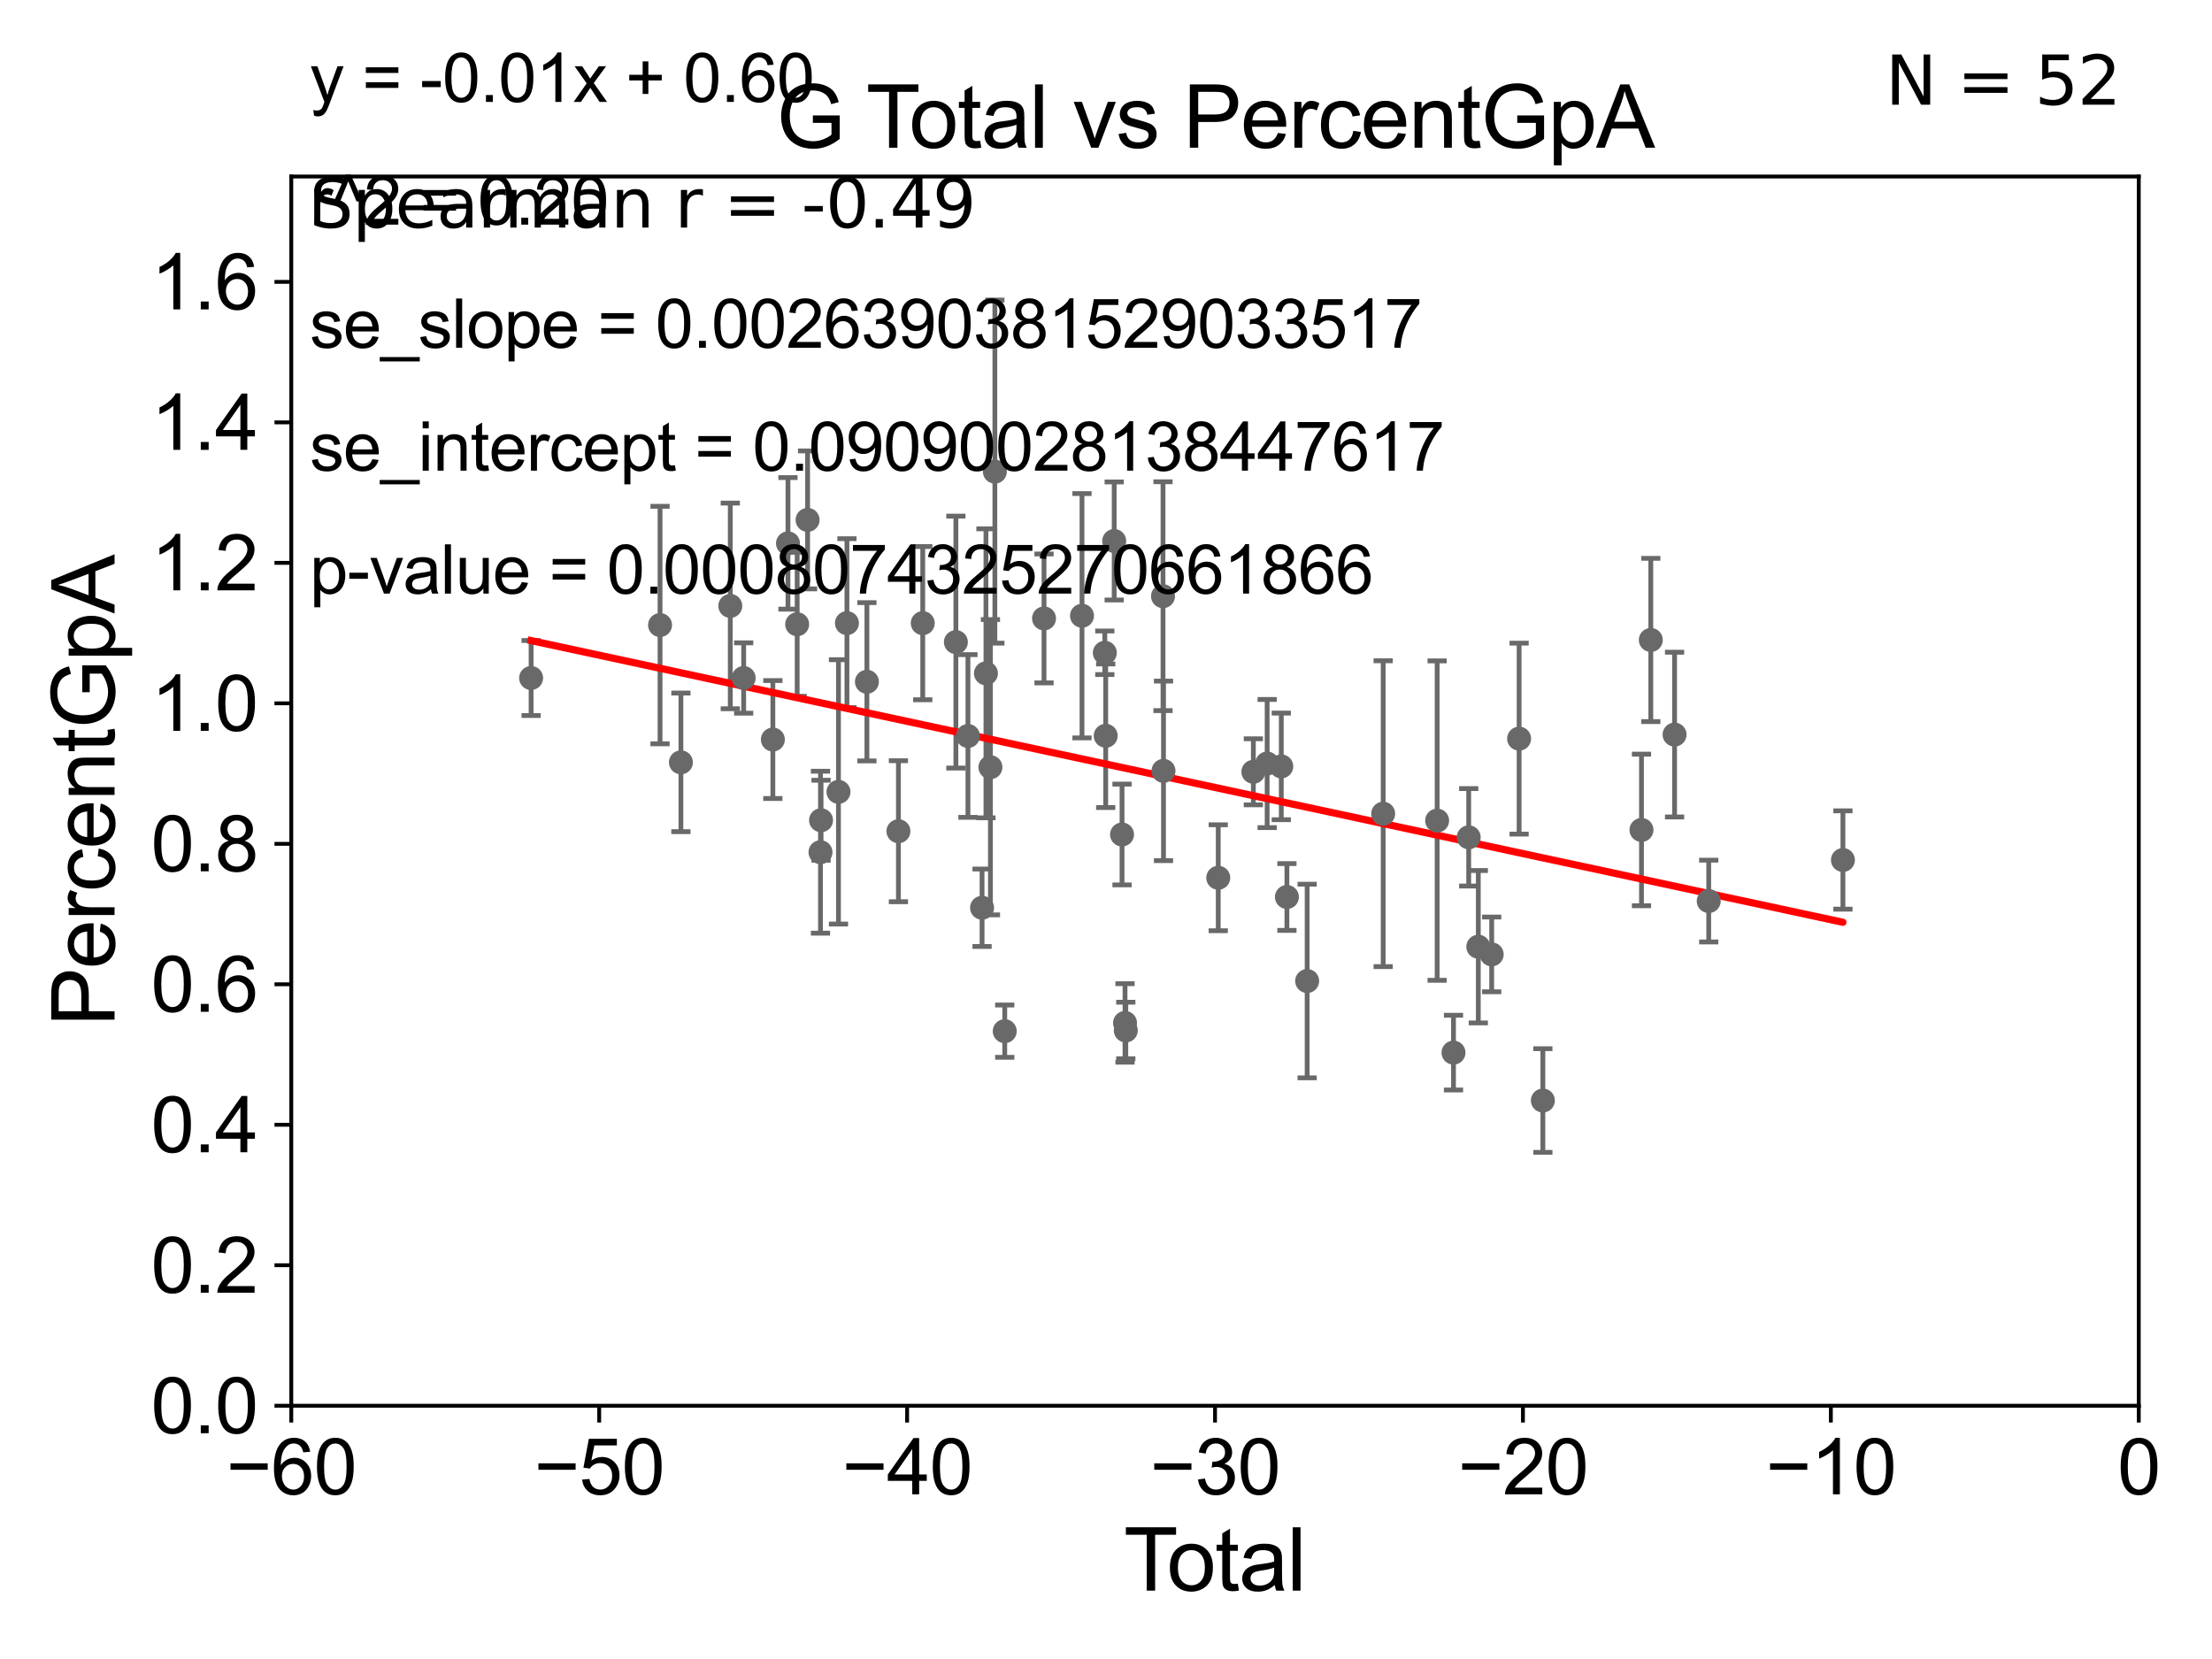 <?xml version="1.0" encoding="utf-8" standalone="no"?>
<!DOCTYPE svg PUBLIC "-//W3C//DTD SVG 1.1//EN"
  "http://www.w3.org/Graphics/SVG/1.1/DTD/svg11.dtd">
<svg xmlns:xlink="http://www.w3.org/1999/xlink" width="460.8pt" height="345.6pt" viewBox="0 0 460.8 345.6" xmlns="http://www.w3.org/2000/svg" version="1.1">
 <defs>
  <style type="text/css">*{stroke-linejoin: round; stroke-linecap: butt}</style>
 </defs>
 <g id="figure_1">
  <g id="patch_1">
   <path d="M 0 345.6 
L 460.8 345.6 
L 460.8 0 
L 0 0 
z
" style="fill: #ffffff"/>
  </g>
  <g id="axes_1">
   <g id="patch_2">
    <path d="M 60.68 292.84 
L 445.545 292.84 
L 445.545 36.775 
L 60.68 36.775 
z
" style="fill: #ffffff"/>
   </g>
   <g id="PathCollection_1">
    <defs>
     <path id="m221b40a741" d="M 0 1.118 
C 0.297 1.118 0.581 1 0.791 0.791 
C 1 0.581 1.118 0.297 1.118 0 
C 1.118 -0.297 1 -0.581 0.791 -0.791 
C 0.581 -1 0.297 -1.118 0 -1.118 
C -0.297 -1.118 -0.581 -1 -0.791 -0.791 
C -1 -0.581 -1.118 -0.297 -1.118 0 
C -1.118 0.297 -1 0.581 -0.791 0.791 
C -0.581 1 -0.297 1.118 0 1.118 
z
" style="stroke: #696969"/>
    </defs>
    <g clip-path="url(#pa4fe4c20bc)">
     <use xlink:href="#m221b40a741" x="110.639" y="141.24" style="fill: #696969; stroke: #696969"/>
     <use xlink:href="#m221b40a741" x="230.153" y="135.984" style="fill: #696969; stroke: #696969"/>
     <use xlink:href="#m221b40a741" x="230.338" y="153.276" style="fill: #696969; stroke: #696969"/>
     <use xlink:href="#m221b40a741" x="232.107" y="112.694" style="fill: #696969; stroke: #696969"/>
     <use xlink:href="#m221b40a741" x="233.739" y="173.84" style="fill: #696969; stroke: #696969"/>
     <use xlink:href="#m221b40a741" x="234.363" y="213.098" style="fill: #696969; stroke: #696969"/>
     <use xlink:href="#m221b40a741" x="234.524" y="214.664" style="fill: #696969; stroke: #696969"/>
     <use xlink:href="#m221b40a741" x="242.276" y="124.199" style="fill: #696969; stroke: #696969"/>
     <use xlink:href="#m221b40a741" x="242.379" y="160.586" style="fill: #696969; stroke: #696969"/>
     <use xlink:href="#m221b40a741" x="341.952" y="172.893" style="fill: #696969; stroke: #696969"/>
     <use xlink:href="#m221b40a741" x="383.915" y="179.153" style="fill: #696969; stroke: #696969"/>
     <use xlink:href="#m221b40a741" x="225.4" y="128.271" style="fill: #696969; stroke: #696969"/>
     <use xlink:href="#m221b40a741" x="253.783" y="182.855" style="fill: #696969; stroke: #696969"/>
     <use xlink:href="#m221b40a741" x="261.098" y="160.782" style="fill: #696969; stroke: #696969"/>
     <use xlink:href="#m221b40a741" x="263.969" y="159.059" style="fill: #696969; stroke: #696969"/>
     <use xlink:href="#m221b40a741" x="266.915" y="159.655" style="fill: #696969; stroke: #696969"/>
     <use xlink:href="#m221b40a741" x="268.087" y="186.859" style="fill: #696969; stroke: #696969"/>
     <use xlink:href="#m221b40a741" x="272.301" y="204.363" style="fill: #696969; stroke: #696969"/>
     <use xlink:href="#m221b40a741" x="316.459" y="153.873" style="fill: #696969; stroke: #696969"/>
     <use xlink:href="#m221b40a741" x="310.747" y="198.817" style="fill: #696969; stroke: #696969"/>
     <use xlink:href="#m221b40a741" x="307.958" y="197.218" style="fill: #696969; stroke: #696969"/>
     <use xlink:href="#m221b40a741" x="305.958" y="174.428" style="fill: #696969; stroke: #696969"/>
     <use xlink:href="#m221b40a741" x="288.141" y="169.507" style="fill: #696969; stroke: #696969"/>
     <use xlink:href="#m221b40a741" x="321.407" y="229.259" style="fill: #696969; stroke: #696969"/>
     <use xlink:href="#m221b40a741" x="299.383" y="170.946" style="fill: #696969; stroke: #696969"/>
     <use xlink:href="#m221b40a741" x="343.894" y="133.316" style="fill: #696969; stroke: #696969"/>
     <use xlink:href="#m221b40a741" x="209.306" y="214.811" style="fill: #696969; stroke: #696969"/>
     <use xlink:href="#m221b40a741" x="137.5" y="130.211" style="fill: #696969; stroke: #696969"/>
     <use xlink:href="#m221b40a741" x="141.847" y="158.81" style="fill: #696969; stroke: #696969"/>
     <use xlink:href="#m221b40a741" x="152.132" y="126.225" style="fill: #696969; stroke: #696969"/>
     <use xlink:href="#m221b40a741" x="154.919" y="141.241" style="fill: #696969; stroke: #696969"/>
     <use xlink:href="#m221b40a741" x="161.001" y="154.059" style="fill: #696969; stroke: #696969"/>
     <use xlink:href="#m221b40a741" x="164.15" y="113.195" style="fill: #696969; stroke: #696969"/>
     <use xlink:href="#m221b40a741" x="166.065" y="130.045" style="fill: #696969; stroke: #696969"/>
     <use xlink:href="#m221b40a741" x="168.235" y="108.307" style="fill: #696969; stroke: #696969"/>
     <use xlink:href="#m221b40a741" x="170.923" y="177.53" style="fill: #696969; stroke: #696969"/>
     <use xlink:href="#m221b40a741" x="171.041" y="170.873" style="fill: #696969; stroke: #696969"/>
     <use xlink:href="#m221b40a741" x="174.669" y="164.96" style="fill: #696969; stroke: #696969"/>
     <use xlink:href="#m221b40a741" x="217.491" y="128.83" style="fill: #696969; stroke: #696969"/>
     <use xlink:href="#m221b40a741" x="176.432" y="129.809" style="fill: #696969; stroke: #696969"/>
     <use xlink:href="#m221b40a741" x="187.158" y="173.16" style="fill: #696969; stroke: #696969"/>
     <use xlink:href="#m221b40a741" x="192.225" y="129.815" style="fill: #696969; stroke: #696969"/>
     <use xlink:href="#m221b40a741" x="355.958" y="187.708" style="fill: #696969; stroke: #696969"/>
     <use xlink:href="#m221b40a741" x="199.128" y="133.761" style="fill: #696969; stroke: #696969"/>
     <use xlink:href="#m221b40a741" x="348.844" y="153.029" style="fill: #696969; stroke: #696969"/>
     <use xlink:href="#m221b40a741" x="201.641" y="153.321" style="fill: #696969; stroke: #696969"/>
     <use xlink:href="#m221b40a741" x="204.582" y="189.101" style="fill: #696969; stroke: #696969"/>
     <use xlink:href="#m221b40a741" x="205.391" y="140.27" style="fill: #696969; stroke: #696969"/>
     <use xlink:href="#m221b40a741" x="206.325" y="159.824" style="fill: #696969; stroke: #696969"/>
     <use xlink:href="#m221b40a741" x="207.249" y="98.244" style="fill: #696969; stroke: #696969"/>
     <use xlink:href="#m221b40a741" x="180.592" y="142.026" style="fill: #696969; stroke: #696969"/>
     <use xlink:href="#m221b40a741" x="302.79" y="219.277" style="fill: #696969; stroke: #696969"/>
    </g>
   </g>
   <g id="matplotlib.axis_1">
    <g id="xtick_1">
     <g id="line2d_1">
      <defs>
       <path id="m5ff2014fce" d="M 0 0 
L 0 3.5 
" style="stroke: #000000; stroke-width: 0.8"/>
      </defs>
      <g>
       <use xlink:href="#m5ff2014fce" x="60.68" y="292.84" style="stroke: #000000; stroke-width: 0.8"/>
      </g>
     </g>
     <g id="text_1">
      <!-- −60 -->
      <g transform="translate(47.11 311.293)scale(0.16 -0.16)">
       <defs>
        <path id="ArialMT-2212" d="M 3381 1997 
L 356 1997 
L 356 2522 
L 3381 2522 
L 3381 1997 
z
" transform="scale(0.016)"/>
        <path id="ArialMT-36" d="M 3184 3459 
L 2625 3416 
Q 2550 3747 2413 3897 
Q 2184 4138 1850 4138 
Q 1581 4138 1378 3988 
Q 1113 3794 959 3422 
Q 806 3050 800 2363 
Q 1003 2672 1297 2822 
Q 1591 2972 1913 2972 
Q 2475 2972 2870 2558 
Q 3266 2144 3266 1488 
Q 3266 1056 3080 686 
Q 2894 316 2569 119 
Q 2244 -78 1831 -78 
Q 1128 -78 684 439 
Q 241 956 241 2144 
Q 241 3472 731 4075 
Q 1159 4600 1884 4600 
Q 2425 4600 2770 4297 
Q 3116 3994 3184 3459 
z
M 888 1484 
Q 888 1194 1011 928 
Q 1134 663 1356 523 
Q 1578 384 1822 384 
Q 2178 384 2434 671 
Q 2691 959 2691 1453 
Q 2691 1928 2437 2201 
Q 2184 2475 1800 2475 
Q 1419 2475 1153 2201 
Q 888 1928 888 1484 
z
" transform="scale(0.016)"/>
        <path id="ArialMT-30" d="M 266 2259 
Q 266 3072 433 3567 
Q 600 4063 929 4331 
Q 1259 4600 1759 4600 
Q 2128 4600 2406 4451 
Q 2684 4303 2865 4023 
Q 3047 3744 3150 3342 
Q 3253 2941 3253 2259 
Q 3253 1453 3087 958 
Q 2922 463 2592 192 
Q 2263 -78 1759 -78 
Q 1097 -78 719 397 
Q 266 969 266 2259 
z
M 844 2259 
Q 844 1131 1108 757 
Q 1372 384 1759 384 
Q 2147 384 2411 759 
Q 2675 1134 2675 2259 
Q 2675 3391 2411 3762 
Q 2147 4134 1753 4134 
Q 1366 4134 1134 3806 
Q 844 3388 844 2259 
z
" transform="scale(0.016)"/>
       </defs>
       <use xlink:href="#ArialMT-2212"/>
       <use xlink:href="#ArialMT-36" x="58.398"/>
       <use xlink:href="#ArialMT-30" x="114.014"/>
      </g>
     </g>
    </g>
    <g id="xtick_2">
     <g id="line2d_2">
      <g>
       <use xlink:href="#m5ff2014fce" x="124.824" y="292.84" style="stroke: #000000; stroke-width: 0.8"/>
      </g>
     </g>
     <g id="text_2">
      <!-- −50 -->
      <g transform="translate(111.254 311.293)scale(0.16 -0.16)">
       <defs>
        <path id="ArialMT-35" d="M 266 1200 
L 856 1250 
Q 922 819 1161 601 
Q 1400 384 1738 384 
Q 2144 384 2425 690 
Q 2706 997 2706 1503 
Q 2706 1984 2436 2262 
Q 2166 2541 1728 2541 
Q 1456 2541 1237 2417 
Q 1019 2294 894 2097 
L 366 2166 
L 809 4519 
L 3088 4519 
L 3088 3981 
L 1259 3981 
L 1013 2750 
Q 1425 3038 1878 3038 
Q 2478 3038 2890 2622 
Q 3303 2206 3303 1553 
Q 3303 931 2941 478 
Q 2500 -78 1738 -78 
Q 1113 -78 717 272 
Q 322 622 266 1200 
z
" transform="scale(0.016)"/>
       </defs>
       <use xlink:href="#ArialMT-2212"/>
       <use xlink:href="#ArialMT-35" x="58.398"/>
       <use xlink:href="#ArialMT-30" x="114.014"/>
      </g>
     </g>
    </g>
    <g id="xtick_3">
     <g id="line2d_3">
      <g>
       <use xlink:href="#m5ff2014fce" x="188.968" y="292.84" style="stroke: #000000; stroke-width: 0.8"/>
      </g>
     </g>
     <g id="text_3">
      <!-- −40 -->
      <g transform="translate(175.398 311.293)scale(0.16 -0.16)">
       <defs>
        <path id="ArialMT-34" d="M 2069 0 
L 2069 1097 
L 81 1097 
L 81 1613 
L 2172 4581 
L 2631 4581 
L 2631 1613 
L 3250 1613 
L 3250 1097 
L 2631 1097 
L 2631 0 
L 2069 0 
z
M 2069 1613 
L 2069 3678 
L 634 1613 
L 2069 1613 
z
" transform="scale(0.016)"/>
       </defs>
       <use xlink:href="#ArialMT-2212"/>
       <use xlink:href="#ArialMT-34" x="58.398"/>
       <use xlink:href="#ArialMT-30" x="114.014"/>
      </g>
     </g>
    </g>
    <g id="xtick_4">
     <g id="line2d_4">
      <g>
       <use xlink:href="#m5ff2014fce" x="253.113" y="292.84" style="stroke: #000000; stroke-width: 0.8"/>
      </g>
     </g>
     <g id="text_4">
      <!-- −30 -->
      <g transform="translate(239.542 311.293)scale(0.16 -0.16)">
       <defs>
        <path id="ArialMT-33" d="M 269 1209 
L 831 1284 
Q 928 806 1161 595 
Q 1394 384 1728 384 
Q 2125 384 2398 659 
Q 2672 934 2672 1341 
Q 2672 1728 2419 1979 
Q 2166 2231 1775 2231 
Q 1616 2231 1378 2169 
L 1441 2663 
Q 1497 2656 1531 2656 
Q 1891 2656 2178 2843 
Q 2466 3031 2466 3422 
Q 2466 3731 2256 3934 
Q 2047 4138 1716 4138 
Q 1388 4138 1169 3931 
Q 950 3725 888 3313 
L 325 3413 
Q 428 3978 793 4289 
Q 1159 4600 1703 4600 
Q 2078 4600 2393 4439 
Q 2709 4278 2876 4000 
Q 3044 3722 3044 3409 
Q 3044 3113 2884 2869 
Q 2725 2625 2413 2481 
Q 2819 2388 3044 2092 
Q 3269 1797 3269 1353 
Q 3269 753 2831 336 
Q 2394 -81 1725 -81 
Q 1122 -81 723 278 
Q 325 638 269 1209 
z
" transform="scale(0.016)"/>
       </defs>
       <use xlink:href="#ArialMT-2212"/>
       <use xlink:href="#ArialMT-33" x="58.398"/>
       <use xlink:href="#ArialMT-30" x="114.014"/>
      </g>
     </g>
    </g>
    <g id="xtick_5">
     <g id="line2d_5">
      <g>
       <use xlink:href="#m5ff2014fce" x="317.257" y="292.84" style="stroke: #000000; stroke-width: 0.8"/>
      </g>
     </g>
     <g id="text_5">
      <!-- −20 -->
      <g transform="translate(303.687 311.293)scale(0.16 -0.16)">
       <defs>
        <path id="ArialMT-32" d="M 3222 541 
L 3222 0 
L 194 0 
Q 188 203 259 391 
Q 375 700 629 1000 
Q 884 1300 1366 1694 
Q 2113 2306 2375 2664 
Q 2638 3022 2638 3341 
Q 2638 3675 2398 3904 
Q 2159 4134 1775 4134 
Q 1369 4134 1125 3890 
Q 881 3647 878 3216 
L 300 3275 
Q 359 3922 746 4261 
Q 1134 4600 1788 4600 
Q 2447 4600 2831 4234 
Q 3216 3869 3216 3328 
Q 3216 3053 3103 2787 
Q 2991 2522 2730 2228 
Q 2469 1934 1863 1422 
Q 1356 997 1212 845 
Q 1069 694 975 541 
L 3222 541 
z
" transform="scale(0.016)"/>
       </defs>
       <use xlink:href="#ArialMT-2212"/>
       <use xlink:href="#ArialMT-32" x="58.398"/>
       <use xlink:href="#ArialMT-30" x="114.014"/>
      </g>
     </g>
    </g>
    <g id="xtick_6">
     <g id="line2d_6">
      <g>
       <use xlink:href="#m5ff2014fce" x="381.401" y="292.84" style="stroke: #000000; stroke-width: 0.8"/>
      </g>
     </g>
     <g id="text_6">
      <!-- −10 -->
      <g transform="translate(367.831 311.293)scale(0.16 -0.16)">
       <defs>
        <path id="ArialMT-31" d="M 2384 0 
L 1822 0 
L 1822 3584 
Q 1619 3391 1289 3197 
Q 959 3003 697 2906 
L 697 3450 
Q 1169 3672 1522 3987 
Q 1875 4303 2022 4600 
L 2384 4600 
L 2384 0 
z
" transform="scale(0.016)"/>
       </defs>
       <use xlink:href="#ArialMT-2212"/>
       <use xlink:href="#ArialMT-31" x="58.398"/>
       <use xlink:href="#ArialMT-30" x="114.014"/>
      </g>
     </g>
    </g>
    <g id="xtick_7">
     <g id="line2d_7">
      <g>
       <use xlink:href="#m5ff2014fce" x="445.545" y="292.84" style="stroke: #000000; stroke-width: 0.8"/>
      </g>
     </g>
     <g id="text_7">
      <!-- 0 -->
      <g transform="translate(441.096 311.293)scale(0.16 -0.16)">
       <use xlink:href="#ArialMT-30"/>
      </g>
     </g>
    </g>
    <g id="text_8">
     <!-- Total -->
     <g transform="translate(234.107 331.357)scale(0.18 -0.18)">
      <defs>
       <path id="ArialMT-54" d="M 1659 0 
L 1659 4041 
L 150 4041 
L 150 4581 
L 3781 4581 
L 3781 4041 
L 2266 4041 
L 2266 0 
L 1659 0 
z
" transform="scale(0.016)"/>
       <path id="ArialMT-6f" d="M 213 1659 
Q 213 2581 725 3025 
Q 1153 3394 1769 3394 
Q 2453 3394 2887 2945 
Q 3322 2497 3322 1706 
Q 3322 1066 3130 698 
Q 2938 331 2570 128 
Q 2203 -75 1769 -75 
Q 1072 -75 642 372 
Q 213 819 213 1659 
z
M 791 1659 
Q 791 1022 1069 705 
Q 1347 388 1769 388 
Q 2188 388 2466 706 
Q 2744 1025 2744 1678 
Q 2744 2294 2464 2611 
Q 2184 2928 1769 2928 
Q 1347 2928 1069 2612 
Q 791 2297 791 1659 
z
" transform="scale(0.016)"/>
       <path id="ArialMT-74" d="M 1650 503 
L 1731 6 
Q 1494 -44 1306 -44 
Q 1000 -44 831 53 
Q 663 150 594 308 
Q 525 466 525 972 
L 525 2881 
L 113 2881 
L 113 3319 
L 525 3319 
L 525 4141 
L 1084 4478 
L 1084 3319 
L 1650 3319 
L 1650 2881 
L 1084 2881 
L 1084 941 
Q 1084 700 1114 631 
Q 1144 563 1211 522 
Q 1278 481 1403 481 
Q 1497 481 1650 503 
z
" transform="scale(0.016)"/>
       <path id="ArialMT-61" d="M 2588 409 
Q 2275 144 1986 34 
Q 1697 -75 1366 -75 
Q 819 -75 525 192 
Q 231 459 231 875 
Q 231 1119 342 1320 
Q 453 1522 633 1644 
Q 813 1766 1038 1828 
Q 1203 1872 1538 1913 
Q 2219 1994 2541 2106 
Q 2544 2222 2544 2253 
Q 2544 2597 2384 2738 
Q 2169 2928 1744 2928 
Q 1347 2928 1158 2789 
Q 969 2650 878 2297 
L 328 2372 
Q 403 2725 575 2942 
Q 747 3159 1072 3276 
Q 1397 3394 1825 3394 
Q 2250 3394 2515 3294 
Q 2781 3194 2906 3042 
Q 3031 2891 3081 2659 
Q 3109 2516 3109 2141 
L 3109 1391 
Q 3109 606 3145 398 
Q 3181 191 3288 0 
L 2700 0 
Q 2613 175 2588 409 
z
M 2541 1666 
Q 2234 1541 1622 1453 
Q 1275 1403 1131 1340 
Q 988 1278 909 1158 
Q 831 1038 831 891 
Q 831 666 1001 516 
Q 1172 366 1500 366 
Q 1825 366 2078 508 
Q 2331 650 2450 897 
Q 2541 1088 2541 1459 
L 2541 1666 
z
" transform="scale(0.016)"/>
       <path id="ArialMT-6c" d="M 409 0 
L 409 4581 
L 972 4581 
L 972 0 
L 409 0 
z
" transform="scale(0.016)"/>
      </defs>
      <use xlink:href="#ArialMT-54"/>
      <use xlink:href="#ArialMT-6f" x="49.959"/>
      <use xlink:href="#ArialMT-74" x="105.574"/>
      <use xlink:href="#ArialMT-61" x="133.357"/>
      <use xlink:href="#ArialMT-6c" x="188.973"/>
     </g>
    </g>
   </g>
   <g id="matplotlib.axis_2">
    <g id="ytick_1">
     <g id="line2d_8">
      <defs>
       <path id="ma2ddf8e7ed" d="M 0 0 
L -3.5 0 
" style="stroke: #000000; stroke-width: 0.8"/>
      </defs>
      <g>
       <use xlink:href="#ma2ddf8e7ed" x="60.68" y="292.84" style="stroke: #000000; stroke-width: 0.8"/>
      </g>
     </g>
     <g id="text_9">
      <!-- 0.0 -->
      <g transform="translate(31.44 298.566)scale(0.16 -0.16)">
       <defs>
        <path id="ArialMT-2e" d="M 581 0 
L 581 641 
L 1222 641 
L 1222 0 
L 581 0 
z
" transform="scale(0.016)"/>
       </defs>
       <use xlink:href="#ArialMT-30"/>
       <use xlink:href="#ArialMT-2e" x="55.615"/>
       <use xlink:href="#ArialMT-30" x="83.398"/>
      </g>
     </g>
    </g>
    <g id="ytick_2">
     <g id="line2d_9">
      <g>
       <use xlink:href="#ma2ddf8e7ed" x="60.68" y="263.575" style="stroke: #000000; stroke-width: 0.8"/>
      </g>
     </g>
     <g id="text_10">
      <!-- 0.2 -->
      <g transform="translate(31.44 269.302)scale(0.16 -0.16)">
       <use xlink:href="#ArialMT-30"/>
       <use xlink:href="#ArialMT-2e" x="55.615"/>
       <use xlink:href="#ArialMT-32" x="83.398"/>
      </g>
     </g>
    </g>
    <g id="ytick_3">
     <g id="line2d_10">
      <g>
       <use xlink:href="#ma2ddf8e7ed" x="60.68" y="234.311" style="stroke: #000000; stroke-width: 0.8"/>
      </g>
     </g>
     <g id="text_11">
      <!-- 0.4 -->
      <g transform="translate(31.44 240.037)scale(0.16 -0.16)">
       <use xlink:href="#ArialMT-30"/>
       <use xlink:href="#ArialMT-2e" x="55.615"/>
       <use xlink:href="#ArialMT-34" x="83.398"/>
      </g>
     </g>
    </g>
    <g id="ytick_4">
     <g id="line2d_11">
      <g>
       <use xlink:href="#ma2ddf8e7ed" x="60.68" y="205.046" style="stroke: #000000; stroke-width: 0.8"/>
      </g>
     </g>
     <g id="text_12">
      <!-- 0.6 -->
      <g transform="translate(31.44 210.772)scale(0.16 -0.16)">
       <use xlink:href="#ArialMT-30"/>
       <use xlink:href="#ArialMT-2e" x="55.615"/>
       <use xlink:href="#ArialMT-36" x="83.398"/>
      </g>
     </g>
    </g>
    <g id="ytick_5">
     <g id="line2d_12">
      <g>
       <use xlink:href="#ma2ddf8e7ed" x="60.68" y="175.782" style="stroke: #000000; stroke-width: 0.8"/>
      </g>
     </g>
     <g id="text_13">
      <!-- 0.8 -->
      <g transform="translate(31.44 181.508)scale(0.16 -0.16)">
       <defs>
        <path id="ArialMT-38" d="M 1131 2484 
Q 781 2613 612 2850 
Q 444 3088 444 3419 
Q 444 3919 803 4259 
Q 1163 4600 1759 4600 
Q 2359 4600 2725 4251 
Q 3091 3903 3091 3403 
Q 3091 3084 2923 2848 
Q 2756 2613 2416 2484 
Q 2838 2347 3058 2040 
Q 3278 1734 3278 1309 
Q 3278 722 2862 322 
Q 2447 -78 1769 -78 
Q 1091 -78 675 323 
Q 259 725 259 1325 
Q 259 1772 486 2073 
Q 713 2375 1131 2484 
z
M 1019 3438 
Q 1019 3113 1228 2906 
Q 1438 2700 1772 2700 
Q 2097 2700 2305 2904 
Q 2513 3109 2513 3406 
Q 2513 3716 2298 3927 
Q 2084 4138 1766 4138 
Q 1444 4138 1231 3931 
Q 1019 3725 1019 3438 
z
M 838 1322 
Q 838 1081 952 856 
Q 1066 631 1291 507 
Q 1516 384 1775 384 
Q 2178 384 2440 643 
Q 2703 903 2703 1303 
Q 2703 1709 2433 1975 
Q 2163 2241 1756 2241 
Q 1359 2241 1098 1978 
Q 838 1716 838 1322 
z
" transform="scale(0.016)"/>
       </defs>
       <use xlink:href="#ArialMT-30"/>
       <use xlink:href="#ArialMT-2e" x="55.615"/>
       <use xlink:href="#ArialMT-38" x="83.398"/>
      </g>
     </g>
    </g>
    <g id="ytick_6">
     <g id="line2d_13">
      <g>
       <use xlink:href="#ma2ddf8e7ed" x="60.68" y="146.517" style="stroke: #000000; stroke-width: 0.8"/>
      </g>
     </g>
     <g id="text_14">
      <!-- 1.0 -->
      <g transform="translate(31.44 152.243)scale(0.16 -0.16)">
       <use xlink:href="#ArialMT-31"/>
       <use xlink:href="#ArialMT-2e" x="55.615"/>
       <use xlink:href="#ArialMT-30" x="83.398"/>
      </g>
     </g>
    </g>
    <g id="ytick_7">
     <g id="line2d_14">
      <g>
       <use xlink:href="#ma2ddf8e7ed" x="60.68" y="117.252" style="stroke: #000000; stroke-width: 0.8"/>
      </g>
     </g>
     <g id="text_15">
      <!-- 1.2 -->
      <g transform="translate(31.44 122.979)scale(0.16 -0.16)">
       <use xlink:href="#ArialMT-31"/>
       <use xlink:href="#ArialMT-2e" x="55.615"/>
       <use xlink:href="#ArialMT-32" x="83.398"/>
      </g>
     </g>
    </g>
    <g id="ytick_8">
     <g id="line2d_15">
      <g>
       <use xlink:href="#ma2ddf8e7ed" x="60.68" y="87.988" style="stroke: #000000; stroke-width: 0.8"/>
      </g>
     </g>
     <g id="text_16">
      <!-- 1.4 -->
      <g transform="translate(31.44 93.714)scale(0.16 -0.16)">
       <use xlink:href="#ArialMT-31"/>
       <use xlink:href="#ArialMT-2e" x="55.615"/>
       <use xlink:href="#ArialMT-34" x="83.398"/>
      </g>
     </g>
    </g>
    <g id="ytick_9">
     <g id="line2d_16">
      <g>
       <use xlink:href="#ma2ddf8e7ed" x="60.68" y="58.723" style="stroke: #000000; stroke-width: 0.8"/>
      </g>
     </g>
     <g id="text_17">
      <!-- 1.6 -->
      <g transform="translate(31.44 64.45)scale(0.16 -0.16)">
       <use xlink:href="#ArialMT-31"/>
       <use xlink:href="#ArialMT-2e" x="55.615"/>
       <use xlink:href="#ArialMT-36" x="83.398"/>
      </g>
     </g>
    </g>
    <g id="text_18">
     <!-- PercentGpA -->
     <g transform="translate(23.863 213.831)rotate(-90)scale(0.18 -0.18)">
      <defs>
       <path id="ArialMT-50" d="M 494 0 
L 494 4581 
L 2222 4581 
Q 2678 4581 2919 4538 
Q 3256 4481 3484 4323 
Q 3713 4166 3852 3881 
Q 3991 3597 3991 3256 
Q 3991 2672 3619 2267 
Q 3247 1863 2275 1863 
L 1100 1863 
L 1100 0 
L 494 0 
z
M 1100 2403 
L 2284 2403 
Q 2872 2403 3119 2622 
Q 3366 2841 3366 3238 
Q 3366 3525 3220 3729 
Q 3075 3934 2838 4000 
Q 2684 4041 2272 4041 
L 1100 4041 
L 1100 2403 
z
" transform="scale(0.016)"/>
       <path id="ArialMT-65" d="M 2694 1069 
L 3275 997 
Q 3138 488 2766 206 
Q 2394 -75 1816 -75 
Q 1088 -75 661 373 
Q 234 822 234 1631 
Q 234 2469 665 2931 
Q 1097 3394 1784 3394 
Q 2450 3394 2872 2941 
Q 3294 2488 3294 1666 
Q 3294 1616 3291 1516 
L 816 1516 
Q 847 969 1125 678 
Q 1403 388 1819 388 
Q 2128 388 2347 550 
Q 2566 713 2694 1069 
z
M 847 1978 
L 2700 1978 
Q 2663 2397 2488 2606 
Q 2219 2931 1791 2931 
Q 1403 2931 1139 2672 
Q 875 2413 847 1978 
z
" transform="scale(0.016)"/>
       <path id="ArialMT-72" d="M 416 0 
L 416 3319 
L 922 3319 
L 922 2816 
Q 1116 3169 1280 3281 
Q 1444 3394 1641 3394 
Q 1925 3394 2219 3213 
L 2025 2691 
Q 1819 2813 1613 2813 
Q 1428 2813 1281 2702 
Q 1134 2591 1072 2394 
Q 978 2094 978 1738 
L 978 0 
L 416 0 
z
" transform="scale(0.016)"/>
       <path id="ArialMT-63" d="M 2588 1216 
L 3141 1144 
Q 3050 572 2676 248 
Q 2303 -75 1759 -75 
Q 1078 -75 664 370 
Q 250 816 250 1647 
Q 250 2184 428 2587 
Q 606 2991 970 3192 
Q 1334 3394 1763 3394 
Q 2303 3394 2647 3120 
Q 2991 2847 3088 2344 
L 2541 2259 
Q 2463 2594 2264 2762 
Q 2066 2931 1784 2931 
Q 1359 2931 1093 2626 
Q 828 2322 828 1663 
Q 828 994 1084 691 
Q 1341 388 1753 388 
Q 2084 388 2306 591 
Q 2528 794 2588 1216 
z
" transform="scale(0.016)"/>
       <path id="ArialMT-6e" d="M 422 0 
L 422 3319 
L 928 3319 
L 928 2847 
Q 1294 3394 1984 3394 
Q 2284 3394 2536 3286 
Q 2788 3178 2913 3003 
Q 3038 2828 3088 2588 
Q 3119 2431 3119 2041 
L 3119 0 
L 2556 0 
L 2556 2019 
Q 2556 2363 2490 2533 
Q 2425 2703 2258 2804 
Q 2091 2906 1866 2906 
Q 1506 2906 1245 2678 
Q 984 2450 984 1813 
L 984 0 
L 422 0 
z
" transform="scale(0.016)"/>
       <path id="ArialMT-47" d="M 2638 1797 
L 2638 2334 
L 4578 2338 
L 4578 638 
Q 4131 281 3656 101 
Q 3181 -78 2681 -78 
Q 2006 -78 1454 211 
Q 903 500 622 1047 
Q 341 1594 341 2269 
Q 341 2938 620 3517 
Q 900 4097 1425 4378 
Q 1950 4659 2634 4659 
Q 3131 4659 3532 4498 
Q 3934 4338 4162 4050 
Q 4391 3763 4509 3300 
L 3963 3150 
Q 3859 3500 3706 3700 
Q 3553 3900 3268 4020 
Q 2984 4141 2638 4141 
Q 2222 4141 1919 4014 
Q 1616 3888 1430 3681 
Q 1244 3475 1141 3228 
Q 966 2803 966 2306 
Q 966 1694 1177 1281 
Q 1388 869 1791 669 
Q 2194 469 2647 469 
Q 3041 469 3416 620 
Q 3791 772 3984 944 
L 3984 1797 
L 2638 1797 
z
" transform="scale(0.016)"/>
       <path id="ArialMT-70" d="M 422 -1272 
L 422 3319 
L 934 3319 
L 934 2888 
Q 1116 3141 1344 3267 
Q 1572 3394 1897 3394 
Q 2322 3394 2647 3175 
Q 2972 2956 3137 2557 
Q 3303 2159 3303 1684 
Q 3303 1175 3120 767 
Q 2938 359 2589 142 
Q 2241 -75 1856 -75 
Q 1575 -75 1351 44 
Q 1128 163 984 344 
L 984 -1272 
L 422 -1272 
z
M 931 1641 
Q 931 1000 1190 694 
Q 1450 388 1819 388 
Q 2194 388 2461 705 
Q 2728 1022 2728 1688 
Q 2728 2322 2467 2637 
Q 2206 2953 1844 2953 
Q 1484 2953 1207 2617 
Q 931 2281 931 1641 
z
" transform="scale(0.016)"/>
       <path id="ArialMT-41" d="M -9 0 
L 1750 4581 
L 2403 4581 
L 4278 0 
L 3588 0 
L 3053 1388 
L 1138 1388 
L 634 0 
L -9 0 
z
M 1313 1881 
L 2866 1881 
L 2388 3150 
Q 2169 3728 2063 4100 
Q 1975 3659 1816 3225 
L 1313 1881 
z
" transform="scale(0.016)"/>
      </defs>
      <use xlink:href="#ArialMT-50"/>
      <use xlink:href="#ArialMT-65" x="66.699"/>
      <use xlink:href="#ArialMT-72" x="122.314"/>
      <use xlink:href="#ArialMT-63" x="155.615"/>
      <use xlink:href="#ArialMT-65" x="205.615"/>
      <use xlink:href="#ArialMT-6e" x="261.23"/>
      <use xlink:href="#ArialMT-74" x="316.846"/>
      <use xlink:href="#ArialMT-47" x="344.629"/>
      <use xlink:href="#ArialMT-70" x="422.412"/>
      <use xlink:href="#ArialMT-41" x="478.027"/>
     </g>
    </g>
   </g>
   <g id="LineCollection_1">
    <path d="M 110.639 149.056 
L 110.639 133.425 
" clip-path="url(#pa4fe4c20bc)" style="fill: none; stroke: #696969"/>
    <path d="M 230.153 140.52 
L 230.153 131.448 
" clip-path="url(#pa4fe4c20bc)" style="fill: none; stroke: #696969"/>
    <path d="M 230.338 168.229 
L 230.338 138.323 
" clip-path="url(#pa4fe4c20bc)" style="fill: none; stroke: #696969"/>
    <path d="M 232.107 124.987 
L 232.107 100.401 
" clip-path="url(#pa4fe4c20bc)" style="fill: none; stroke: #696969"/>
    <path d="M 233.739 184.335 
L 233.739 163.345 
" clip-path="url(#pa4fe4c20bc)" style="fill: none; stroke: #696969"/>
    <path d="M 234.363 221.275 
L 234.363 204.922 
" clip-path="url(#pa4fe4c20bc)" style="fill: none; stroke: #696969"/>
    <path d="M 234.524 220.552 
L 234.524 208.777 
" clip-path="url(#pa4fe4c20bc)" style="fill: none; stroke: #696969"/>
    <path d="M 242.276 148.034 
L 242.276 100.364 
" clip-path="url(#pa4fe4c20bc)" style="fill: none; stroke: #696969"/>
    <path d="M 242.379 179.29 
L 242.379 141.882 
" clip-path="url(#pa4fe4c20bc)" style="fill: none; stroke: #696969"/>
    <path d="M 341.952 188.684 
L 341.952 157.102 
" clip-path="url(#pa4fe4c20bc)" style="fill: none; stroke: #696969"/>
    <path d="M 383.915 189.393 
L 383.915 168.912 
" clip-path="url(#pa4fe4c20bc)" style="fill: none; stroke: #696969"/>
    <path d="M 225.4 153.721 
L 225.4 102.821 
" clip-path="url(#pa4fe4c20bc)" style="fill: none; stroke: #696969"/>
    <path d="M 253.783 193.889 
L 253.783 171.821 
" clip-path="url(#pa4fe4c20bc)" style="fill: none; stroke: #696969"/>
    <path d="M 261.098 167.666 
L 261.098 153.898 
" clip-path="url(#pa4fe4c20bc)" style="fill: none; stroke: #696969"/>
    <path d="M 263.969 172.405 
L 263.969 145.712 
" clip-path="url(#pa4fe4c20bc)" style="fill: none; stroke: #696969"/>
    <path d="M 266.915 170.762 
L 266.915 148.549 
" clip-path="url(#pa4fe4c20bc)" style="fill: none; stroke: #696969"/>
    <path d="M 268.087 193.819 
L 268.087 179.899 
" clip-path="url(#pa4fe4c20bc)" style="fill: none; stroke: #696969"/>
    <path d="M 272.301 224.535 
L 272.301 184.191 
" clip-path="url(#pa4fe4c20bc)" style="fill: none; stroke: #696969"/>
    <path d="M 316.459 173.761 
L 316.459 133.985 
" clip-path="url(#pa4fe4c20bc)" style="fill: none; stroke: #696969"/>
    <path d="M 310.747 206.602 
L 310.747 191.033 
" clip-path="url(#pa4fe4c20bc)" style="fill: none; stroke: #696969"/>
    <path d="M 307.958 213.092 
L 307.958 181.345 
" clip-path="url(#pa4fe4c20bc)" style="fill: none; stroke: #696969"/>
    <path d="M 305.958 184.578 
L 305.958 164.278 
" clip-path="url(#pa4fe4c20bc)" style="fill: none; stroke: #696969"/>
    <path d="M 288.141 201.362 
L 288.141 137.652 
" clip-path="url(#pa4fe4c20bc)" style="fill: none; stroke: #696969"/>
    <path d="M 321.407 240.051 
L 321.407 218.466 
" clip-path="url(#pa4fe4c20bc)" style="fill: none; stroke: #696969"/>
    <path d="M 299.383 204.216 
L 299.383 137.675 
" clip-path="url(#pa4fe4c20bc)" style="fill: none; stroke: #696969"/>
    <path d="M 343.894 150.319 
L 343.894 116.313 
" clip-path="url(#pa4fe4c20bc)" style="fill: none; stroke: #696969"/>
    <path d="M 209.306 220.259 
L 209.306 209.363 
" clip-path="url(#pa4fe4c20bc)" style="fill: none; stroke: #696969"/>
    <path d="M 137.5 154.95 
L 137.5 105.473 
" clip-path="url(#pa4fe4c20bc)" style="fill: none; stroke: #696969"/>
    <path d="M 141.847 173.248 
L 141.847 144.373 
" clip-path="url(#pa4fe4c20bc)" style="fill: none; stroke: #696969"/>
    <path d="M 152.132 147.644 
L 152.132 104.806 
" clip-path="url(#pa4fe4c20bc)" style="fill: none; stroke: #696969"/>
    <path d="M 154.919 148.57 
L 154.919 133.913 
" clip-path="url(#pa4fe4c20bc)" style="fill: none; stroke: #696969"/>
    <path d="M 161.001 166.344 
L 161.001 141.774 
" clip-path="url(#pa4fe4c20bc)" style="fill: none; stroke: #696969"/>
    <path d="M 164.15 126.9 
L 164.15 99.49 
" clip-path="url(#pa4fe4c20bc)" style="fill: none; stroke: #696969"/>
    <path d="M 166.065 145.04 
L 166.065 115.05 
" clip-path="url(#pa4fe4c20bc)" style="fill: none; stroke: #696969"/>
    <path d="M 168.235 122.681 
L 168.235 93.933 
" clip-path="url(#pa4fe4c20bc)" style="fill: none; stroke: #696969"/>
    <path d="M 170.923 194.397 
L 170.923 160.662 
" clip-path="url(#pa4fe4c20bc)" style="fill: none; stroke: #696969"/>
    <path d="M 171.041 179.204 
L 171.041 162.542 
" clip-path="url(#pa4fe4c20bc)" style="fill: none; stroke: #696969"/>
    <path d="M 174.669 192.492 
L 174.669 137.428 
" clip-path="url(#pa4fe4c20bc)" style="fill: none; stroke: #696969"/>
    <path d="M 217.491 142.256 
L 217.491 115.404 
" clip-path="url(#pa4fe4c20bc)" style="fill: none; stroke: #696969"/>
    <path d="M 176.432 147.398 
L 176.432 112.22 
" clip-path="url(#pa4fe4c20bc)" style="fill: none; stroke: #696969"/>
    <path d="M 187.158 187.848 
L 187.158 158.473 
" clip-path="url(#pa4fe4c20bc)" style="fill: none; stroke: #696969"/>
    <path d="M 192.225 145.774 
L 192.225 113.856 
" clip-path="url(#pa4fe4c20bc)" style="fill: none; stroke: #696969"/>
    <path d="M 355.958 196.225 
L 355.958 179.191 
" clip-path="url(#pa4fe4c20bc)" style="fill: none; stroke: #696969"/>
    <path d="M 199.128 160.002 
L 199.128 107.521 
" clip-path="url(#pa4fe4c20bc)" style="fill: none; stroke: #696969"/>
    <path d="M 348.844 170.188 
L 348.844 135.87 
" clip-path="url(#pa4fe4c20bc)" style="fill: none; stroke: #696969"/>
    <path d="M 201.641 170.269 
L 201.641 136.372 
" clip-path="url(#pa4fe4c20bc)" style="fill: none; stroke: #696969"/>
    <path d="M 204.582 197.169 
L 204.582 181.032 
" clip-path="url(#pa4fe4c20bc)" style="fill: none; stroke: #696969"/>
    <path d="M 205.391 170.369 
L 205.391 110.171 
" clip-path="url(#pa4fe4c20bc)" style="fill: none; stroke: #696969"/>
    <path d="M 206.325 190.579 
L 206.325 129.068 
" clip-path="url(#pa4fe4c20bc)" style="fill: none; stroke: #696969"/>
    <path d="M 207.249 133.986 
L 207.249 62.503 
" clip-path="url(#pa4fe4c20bc)" style="fill: none; stroke: #696969"/>
    <path d="M 180.592 158.513 
L 180.592 125.539 
" clip-path="url(#pa4fe4c20bc)" style="fill: none; stroke: #696969"/>
    <path d="M 302.79 227.063 
L 302.79 211.491 
" clip-path="url(#pa4fe4c20bc)" style="fill: none; stroke: #696969"/>
   </g>
   <g id="line2d_17">
    <defs>
     <path id="mde758937c7" d="M 2 0 
L -2 -0 
" style="stroke: #696969"/>
    </defs>
    <g clip-path="url(#pa4fe4c20bc)">
     <use xlink:href="#mde758937c7" x="110.639" y="149.056" style="fill: #696969; stroke: #696969"/>
     <use xlink:href="#mde758937c7" x="230.153" y="140.52" style="fill: #696969; stroke: #696969"/>
     <use xlink:href="#mde758937c7" x="230.338" y="168.229" style="fill: #696969; stroke: #696969"/>
     <use xlink:href="#mde758937c7" x="232.107" y="124.987" style="fill: #696969; stroke: #696969"/>
     <use xlink:href="#mde758937c7" x="233.739" y="184.335" style="fill: #696969; stroke: #696969"/>
     <use xlink:href="#mde758937c7" x="234.363" y="221.275" style="fill: #696969; stroke: #696969"/>
     <use xlink:href="#mde758937c7" x="234.524" y="220.552" style="fill: #696969; stroke: #696969"/>
     <use xlink:href="#mde758937c7" x="242.276" y="148.034" style="fill: #696969; stroke: #696969"/>
     <use xlink:href="#mde758937c7" x="242.379" y="179.29" style="fill: #696969; stroke: #696969"/>
     <use xlink:href="#mde758937c7" x="341.952" y="188.684" style="fill: #696969; stroke: #696969"/>
     <use xlink:href="#mde758937c7" x="383.915" y="189.393" style="fill: #696969; stroke: #696969"/>
     <use xlink:href="#mde758937c7" x="225.4" y="153.721" style="fill: #696969; stroke: #696969"/>
     <use xlink:href="#mde758937c7" x="253.783" y="193.889" style="fill: #696969; stroke: #696969"/>
     <use xlink:href="#mde758937c7" x="261.098" y="167.666" style="fill: #696969; stroke: #696969"/>
     <use xlink:href="#mde758937c7" x="263.969" y="172.405" style="fill: #696969; stroke: #696969"/>
     <use xlink:href="#mde758937c7" x="266.915" y="170.762" style="fill: #696969; stroke: #696969"/>
     <use xlink:href="#mde758937c7" x="268.087" y="193.819" style="fill: #696969; stroke: #696969"/>
     <use xlink:href="#mde758937c7" x="272.301" y="224.535" style="fill: #696969; stroke: #696969"/>
     <use xlink:href="#mde758937c7" x="316.459" y="173.761" style="fill: #696969; stroke: #696969"/>
     <use xlink:href="#mde758937c7" x="310.747" y="206.602" style="fill: #696969; stroke: #696969"/>
     <use xlink:href="#mde758937c7" x="307.958" y="213.092" style="fill: #696969; stroke: #696969"/>
     <use xlink:href="#mde758937c7" x="305.958" y="184.578" style="fill: #696969; stroke: #696969"/>
     <use xlink:href="#mde758937c7" x="288.141" y="201.362" style="fill: #696969; stroke: #696969"/>
     <use xlink:href="#mde758937c7" x="321.407" y="240.051" style="fill: #696969; stroke: #696969"/>
     <use xlink:href="#mde758937c7" x="299.383" y="204.216" style="fill: #696969; stroke: #696969"/>
     <use xlink:href="#mde758937c7" x="343.894" y="150.319" style="fill: #696969; stroke: #696969"/>
     <use xlink:href="#mde758937c7" x="209.306" y="220.259" style="fill: #696969; stroke: #696969"/>
     <use xlink:href="#mde758937c7" x="137.5" y="154.95" style="fill: #696969; stroke: #696969"/>
     <use xlink:href="#mde758937c7" x="141.847" y="173.248" style="fill: #696969; stroke: #696969"/>
     <use xlink:href="#mde758937c7" x="152.132" y="147.644" style="fill: #696969; stroke: #696969"/>
     <use xlink:href="#mde758937c7" x="154.919" y="148.57" style="fill: #696969; stroke: #696969"/>
     <use xlink:href="#mde758937c7" x="161.001" y="166.344" style="fill: #696969; stroke: #696969"/>
     <use xlink:href="#mde758937c7" x="164.15" y="126.9" style="fill: #696969; stroke: #696969"/>
     <use xlink:href="#mde758937c7" x="166.065" y="145.04" style="fill: #696969; stroke: #696969"/>
     <use xlink:href="#mde758937c7" x="168.235" y="122.681" style="fill: #696969; stroke: #696969"/>
     <use xlink:href="#mde758937c7" x="170.923" y="194.397" style="fill: #696969; stroke: #696969"/>
     <use xlink:href="#mde758937c7" x="171.041" y="179.204" style="fill: #696969; stroke: #696969"/>
     <use xlink:href="#mde758937c7" x="174.669" y="192.492" style="fill: #696969; stroke: #696969"/>
     <use xlink:href="#mde758937c7" x="217.491" y="142.256" style="fill: #696969; stroke: #696969"/>
     <use xlink:href="#mde758937c7" x="176.432" y="147.398" style="fill: #696969; stroke: #696969"/>
     <use xlink:href="#mde758937c7" x="187.158" y="187.848" style="fill: #696969; stroke: #696969"/>
     <use xlink:href="#mde758937c7" x="192.225" y="145.774" style="fill: #696969; stroke: #696969"/>
     <use xlink:href="#mde758937c7" x="355.958" y="196.225" style="fill: #696969; stroke: #696969"/>
     <use xlink:href="#mde758937c7" x="199.128" y="160.002" style="fill: #696969; stroke: #696969"/>
     <use xlink:href="#mde758937c7" x="348.844" y="170.188" style="fill: #696969; stroke: #696969"/>
     <use xlink:href="#mde758937c7" x="201.641" y="170.269" style="fill: #696969; stroke: #696969"/>
     <use xlink:href="#mde758937c7" x="204.582" y="197.169" style="fill: #696969; stroke: #696969"/>
     <use xlink:href="#mde758937c7" x="205.391" y="170.369" style="fill: #696969; stroke: #696969"/>
     <use xlink:href="#mde758937c7" x="206.325" y="190.579" style="fill: #696969; stroke: #696969"/>
     <use xlink:href="#mde758937c7" x="207.249" y="133.986" style="fill: #696969; stroke: #696969"/>
     <use xlink:href="#mde758937c7" x="180.592" y="158.513" style="fill: #696969; stroke: #696969"/>
     <use xlink:href="#mde758937c7" x="302.79" y="227.063" style="fill: #696969; stroke: #696969"/>
    </g>
   </g>
   <g id="line2d_18">
    <g clip-path="url(#pa4fe4c20bc)">
     <use xlink:href="#mde758937c7" x="110.639" y="133.425" style="fill: #696969; stroke: #696969"/>
     <use xlink:href="#mde758937c7" x="230.153" y="131.448" style="fill: #696969; stroke: #696969"/>
     <use xlink:href="#mde758937c7" x="230.338" y="138.323" style="fill: #696969; stroke: #696969"/>
     <use xlink:href="#mde758937c7" x="232.107" y="100.401" style="fill: #696969; stroke: #696969"/>
     <use xlink:href="#mde758937c7" x="233.739" y="163.345" style="fill: #696969; stroke: #696969"/>
     <use xlink:href="#mde758937c7" x="234.363" y="204.922" style="fill: #696969; stroke: #696969"/>
     <use xlink:href="#mde758937c7" x="234.524" y="208.777" style="fill: #696969; stroke: #696969"/>
     <use xlink:href="#mde758937c7" x="242.276" y="100.364" style="fill: #696969; stroke: #696969"/>
     <use xlink:href="#mde758937c7" x="242.379" y="141.882" style="fill: #696969; stroke: #696969"/>
     <use xlink:href="#mde758937c7" x="341.952" y="157.102" style="fill: #696969; stroke: #696969"/>
     <use xlink:href="#mde758937c7" x="383.915" y="168.912" style="fill: #696969; stroke: #696969"/>
     <use xlink:href="#mde758937c7" x="225.4" y="102.821" style="fill: #696969; stroke: #696969"/>
     <use xlink:href="#mde758937c7" x="253.783" y="171.821" style="fill: #696969; stroke: #696969"/>
     <use xlink:href="#mde758937c7" x="261.098" y="153.898" style="fill: #696969; stroke: #696969"/>
     <use xlink:href="#mde758937c7" x="263.969" y="145.712" style="fill: #696969; stroke: #696969"/>
     <use xlink:href="#mde758937c7" x="266.915" y="148.549" style="fill: #696969; stroke: #696969"/>
     <use xlink:href="#mde758937c7" x="268.087" y="179.899" style="fill: #696969; stroke: #696969"/>
     <use xlink:href="#mde758937c7" x="272.301" y="184.191" style="fill: #696969; stroke: #696969"/>
     <use xlink:href="#mde758937c7" x="316.459" y="133.985" style="fill: #696969; stroke: #696969"/>
     <use xlink:href="#mde758937c7" x="310.747" y="191.033" style="fill: #696969; stroke: #696969"/>
     <use xlink:href="#mde758937c7" x="307.958" y="181.345" style="fill: #696969; stroke: #696969"/>
     <use xlink:href="#mde758937c7" x="305.958" y="164.278" style="fill: #696969; stroke: #696969"/>
     <use xlink:href="#mde758937c7" x="288.141" y="137.652" style="fill: #696969; stroke: #696969"/>
     <use xlink:href="#mde758937c7" x="321.407" y="218.466" style="fill: #696969; stroke: #696969"/>
     <use xlink:href="#mde758937c7" x="299.383" y="137.675" style="fill: #696969; stroke: #696969"/>
     <use xlink:href="#mde758937c7" x="343.894" y="116.313" style="fill: #696969; stroke: #696969"/>
     <use xlink:href="#mde758937c7" x="209.306" y="209.363" style="fill: #696969; stroke: #696969"/>
     <use xlink:href="#mde758937c7" x="137.5" y="105.473" style="fill: #696969; stroke: #696969"/>
     <use xlink:href="#mde758937c7" x="141.847" y="144.373" style="fill: #696969; stroke: #696969"/>
     <use xlink:href="#mde758937c7" x="152.132" y="104.806" style="fill: #696969; stroke: #696969"/>
     <use xlink:href="#mde758937c7" x="154.919" y="133.913" style="fill: #696969; stroke: #696969"/>
     <use xlink:href="#mde758937c7" x="161.001" y="141.774" style="fill: #696969; stroke: #696969"/>
     <use xlink:href="#mde758937c7" x="164.15" y="99.49" style="fill: #696969; stroke: #696969"/>
     <use xlink:href="#mde758937c7" x="166.065" y="115.05" style="fill: #696969; stroke: #696969"/>
     <use xlink:href="#mde758937c7" x="168.235" y="93.933" style="fill: #696969; stroke: #696969"/>
     <use xlink:href="#mde758937c7" x="170.923" y="160.662" style="fill: #696969; stroke: #696969"/>
     <use xlink:href="#mde758937c7" x="171.041" y="162.542" style="fill: #696969; stroke: #696969"/>
     <use xlink:href="#mde758937c7" x="174.669" y="137.428" style="fill: #696969; stroke: #696969"/>
     <use xlink:href="#mde758937c7" x="217.491" y="115.404" style="fill: #696969; stroke: #696969"/>
     <use xlink:href="#mde758937c7" x="176.432" y="112.22" style="fill: #696969; stroke: #696969"/>
     <use xlink:href="#mde758937c7" x="187.158" y="158.473" style="fill: #696969; stroke: #696969"/>
     <use xlink:href="#mde758937c7" x="192.225" y="113.856" style="fill: #696969; stroke: #696969"/>
     <use xlink:href="#mde758937c7" x="355.958" y="179.191" style="fill: #696969; stroke: #696969"/>
     <use xlink:href="#mde758937c7" x="199.128" y="107.521" style="fill: #696969; stroke: #696969"/>
     <use xlink:href="#mde758937c7" x="348.844" y="135.87" style="fill: #696969; stroke: #696969"/>
     <use xlink:href="#mde758937c7" x="201.641" y="136.372" style="fill: #696969; stroke: #696969"/>
     <use xlink:href="#mde758937c7" x="204.582" y="181.032" style="fill: #696969; stroke: #696969"/>
     <use xlink:href="#mde758937c7" x="205.391" y="110.171" style="fill: #696969; stroke: #696969"/>
     <use xlink:href="#mde758937c7" x="206.325" y="129.068" style="fill: #696969; stroke: #696969"/>
     <use xlink:href="#mde758937c7" x="207.249" y="62.503" style="fill: #696969; stroke: #696969"/>
     <use xlink:href="#mde758937c7" x="180.592" y="125.539" style="fill: #696969; stroke: #696969"/>
     <use xlink:href="#mde758937c7" x="302.79" y="211.491" style="fill: #696969; stroke: #696969"/>
    </g>
   </g>
   <g id="line2d_19">
    <path d="M 110.639 133.45 
L 230.153 159.113 
L 230.338 159.152 
L 232.107 159.532 
L 233.739 159.883 
L 234.363 160.017 
L 234.524 160.051 
L 242.276 161.716 
L 242.379 161.738 
L 341.952 183.119 
L 383.915 192.129 
L 225.4 158.092 
L 253.783 164.187 
L 261.098 165.757 
L 263.969 166.374 
L 266.915 167.006 
L 268.087 167.258 
L 272.301 168.163 
L 316.459 177.645 
L 310.747 176.418 
L 307.958 175.819 
L 305.958 175.39 
L 288.141 171.564 
L 321.407 178.707 
L 299.383 173.978 
L 343.894 183.536 
L 209.306 154.636 
L 137.5 139.218 
L 141.847 140.151 
L 152.132 142.359 
L 154.919 142.958 
L 161.001 144.264 
L 164.15 144.94 
L 166.065 145.351 
L 168.235 145.817 
L 170.923 146.395 
L 171.041 146.42 
L 174.669 147.199 
L 217.491 156.394 
L 176.432 147.577 
L 187.158 149.881 
L 192.225 150.969 
L 355.958 186.126 
L 199.128 152.451 
L 348.844 184.599 
L 201.641 152.99 
L 204.582 153.622 
L 205.391 153.796 
L 206.325 153.996 
L 207.249 154.195 
L 180.592 148.471 
L 302.79 174.71 
" clip-path="url(#pa4fe4c20bc)" style="fill: none; stroke: #ff0000; stroke-width: 1.5; stroke-linecap: square"/>
   </g>
   <g id="line2d_20">
    <defs>
     <path id="m84b10af577" d="M 0 2 
C 0.53 2 1.039 1.789 1.414 1.414 
C 1.789 1.039 2 0.53 2 0 
C 2 -0.53 1.789 -1.039 1.414 -1.414 
C 1.039 -1.789 0.53 -2 0 -2 
C -0.53 -2 -1.039 -1.789 -1.414 -1.414 
C -1.789 -1.039 -2 -0.53 -2 0 
C -2 0.53 -1.789 1.039 -1.414 1.414 
C -1.039 1.789 -0.53 2 0 2 
z
" style="stroke: #696969"/>
    </defs>
    <g clip-path="url(#pa4fe4c20bc)">
     <use xlink:href="#m84b10af577" x="110.639" y="141.24" style="fill: #696969; stroke: #696969"/>
     <use xlink:href="#m84b10af577" x="230.153" y="135.984" style="fill: #696969; stroke: #696969"/>
     <use xlink:href="#m84b10af577" x="230.338" y="153.276" style="fill: #696969; stroke: #696969"/>
     <use xlink:href="#m84b10af577" x="232.107" y="112.694" style="fill: #696969; stroke: #696969"/>
     <use xlink:href="#m84b10af577" x="233.739" y="173.84" style="fill: #696969; stroke: #696969"/>
     <use xlink:href="#m84b10af577" x="234.363" y="213.098" style="fill: #696969; stroke: #696969"/>
     <use xlink:href="#m84b10af577" x="234.524" y="214.664" style="fill: #696969; stroke: #696969"/>
     <use xlink:href="#m84b10af577" x="242.276" y="124.199" style="fill: #696969; stroke: #696969"/>
     <use xlink:href="#m84b10af577" x="242.379" y="160.586" style="fill: #696969; stroke: #696969"/>
     <use xlink:href="#m84b10af577" x="341.952" y="172.893" style="fill: #696969; stroke: #696969"/>
     <use xlink:href="#m84b10af577" x="383.915" y="179.153" style="fill: #696969; stroke: #696969"/>
     <use xlink:href="#m84b10af577" x="225.4" y="128.271" style="fill: #696969; stroke: #696969"/>
     <use xlink:href="#m84b10af577" x="253.783" y="182.855" style="fill: #696969; stroke: #696969"/>
     <use xlink:href="#m84b10af577" x="261.098" y="160.782" style="fill: #696969; stroke: #696969"/>
     <use xlink:href="#m84b10af577" x="263.969" y="159.059" style="fill: #696969; stroke: #696969"/>
     <use xlink:href="#m84b10af577" x="266.915" y="159.655" style="fill: #696969; stroke: #696969"/>
     <use xlink:href="#m84b10af577" x="268.087" y="186.859" style="fill: #696969; stroke: #696969"/>
     <use xlink:href="#m84b10af577" x="272.301" y="204.363" style="fill: #696969; stroke: #696969"/>
     <use xlink:href="#m84b10af577" x="316.459" y="153.873" style="fill: #696969; stroke: #696969"/>
     <use xlink:href="#m84b10af577" x="310.747" y="198.817" style="fill: #696969; stroke: #696969"/>
     <use xlink:href="#m84b10af577" x="307.958" y="197.218" style="fill: #696969; stroke: #696969"/>
     <use xlink:href="#m84b10af577" x="305.958" y="174.428" style="fill: #696969; stroke: #696969"/>
     <use xlink:href="#m84b10af577" x="288.141" y="169.507" style="fill: #696969; stroke: #696969"/>
     <use xlink:href="#m84b10af577" x="321.407" y="229.259" style="fill: #696969; stroke: #696969"/>
     <use xlink:href="#m84b10af577" x="299.383" y="170.946" style="fill: #696969; stroke: #696969"/>
     <use xlink:href="#m84b10af577" x="343.894" y="133.316" style="fill: #696969; stroke: #696969"/>
     <use xlink:href="#m84b10af577" x="209.306" y="214.811" style="fill: #696969; stroke: #696969"/>
     <use xlink:href="#m84b10af577" x="137.5" y="130.211" style="fill: #696969; stroke: #696969"/>
     <use xlink:href="#m84b10af577" x="141.847" y="158.81" style="fill: #696969; stroke: #696969"/>
     <use xlink:href="#m84b10af577" x="152.132" y="126.225" style="fill: #696969; stroke: #696969"/>
     <use xlink:href="#m84b10af577" x="154.919" y="141.241" style="fill: #696969; stroke: #696969"/>
     <use xlink:href="#m84b10af577" x="161.001" y="154.059" style="fill: #696969; stroke: #696969"/>
     <use xlink:href="#m84b10af577" x="164.15" y="113.195" style="fill: #696969; stroke: #696969"/>
     <use xlink:href="#m84b10af577" x="166.065" y="130.045" style="fill: #696969; stroke: #696969"/>
     <use xlink:href="#m84b10af577" x="168.235" y="108.307" style="fill: #696969; stroke: #696969"/>
     <use xlink:href="#m84b10af577" x="170.923" y="177.53" style="fill: #696969; stroke: #696969"/>
     <use xlink:href="#m84b10af577" x="171.041" y="170.873" style="fill: #696969; stroke: #696969"/>
     <use xlink:href="#m84b10af577" x="174.669" y="164.96" style="fill: #696969; stroke: #696969"/>
     <use xlink:href="#m84b10af577" x="217.491" y="128.83" style="fill: #696969; stroke: #696969"/>
     <use xlink:href="#m84b10af577" x="176.432" y="129.809" style="fill: #696969; stroke: #696969"/>
     <use xlink:href="#m84b10af577" x="187.158" y="173.16" style="fill: #696969; stroke: #696969"/>
     <use xlink:href="#m84b10af577" x="192.225" y="129.815" style="fill: #696969; stroke: #696969"/>
     <use xlink:href="#m84b10af577" x="355.958" y="187.708" style="fill: #696969; stroke: #696969"/>
     <use xlink:href="#m84b10af577" x="199.128" y="133.761" style="fill: #696969; stroke: #696969"/>
     <use xlink:href="#m84b10af577" x="348.844" y="153.029" style="fill: #696969; stroke: #696969"/>
     <use xlink:href="#m84b10af577" x="201.641" y="153.321" style="fill: #696969; stroke: #696969"/>
     <use xlink:href="#m84b10af577" x="204.582" y="189.101" style="fill: #696969; stroke: #696969"/>
     <use xlink:href="#m84b10af577" x="205.391" y="140.27" style="fill: #696969; stroke: #696969"/>
     <use xlink:href="#m84b10af577" x="206.325" y="159.824" style="fill: #696969; stroke: #696969"/>
     <use xlink:href="#m84b10af577" x="207.249" y="98.244" style="fill: #696969; stroke: #696969"/>
     <use xlink:href="#m84b10af577" x="180.592" y="142.026" style="fill: #696969; stroke: #696969"/>
     <use xlink:href="#m84b10af577" x="302.79" y="219.277" style="fill: #696969; stroke: #696969"/>
    </g>
   </g>
   <g id="patch_3">
    <path d="M 60.68 292.84 
L 60.68 36.775 
" style="fill: none; stroke: #000000; stroke-width: 0.8; stroke-linejoin: miter; stroke-linecap: square"/>
   </g>
   <g id="patch_4">
    <path d="M 445.545 292.84 
L 445.545 36.775 
" style="fill: none; stroke: #000000; stroke-width: 0.8; stroke-linejoin: miter; stroke-linecap: square"/>
   </g>
   <g id="patch_5">
    <path d="M 60.68 292.84 
L 445.545 292.84 
" style="fill: none; stroke: #000000; stroke-width: 0.8; stroke-linejoin: miter; stroke-linecap: square"/>
   </g>
   <g id="patch_6">
    <path d="M 60.68 36.775 
L 445.545 36.775 
" style="fill: none; stroke: #000000; stroke-width: 0.8; stroke-linejoin: miter; stroke-linecap: square"/>
   </g>
   <g id="text_19">
    <!-- N = 52 -->
    <g transform="translate(392.777 21.806)scale(0.14 -0.14)">
     <defs>
      <path id="DejaVuSans-4e" d="M 628 4666 
L 1478 4666 
L 3547 763 
L 3547 4666 
L 4159 4666 
L 4159 0 
L 3309 0 
L 1241 3903 
L 1241 0 
L 628 0 
L 628 4666 
z
" transform="scale(0.016)"/>
      <path id="DejaVuSans-20" transform="scale(0.016)"/>
      <path id="DejaVuSans-3d" d="M 678 2906 
L 4684 2906 
L 4684 2381 
L 678 2381 
L 678 2906 
z
M 678 1631 
L 4684 1631 
L 4684 1100 
L 678 1100 
L 678 1631 
z
" transform="scale(0.016)"/>
      <path id="DejaVuSans-35" d="M 691 4666 
L 3169 4666 
L 3169 4134 
L 1269 4134 
L 1269 2991 
Q 1406 3038 1543 3061 
Q 1681 3084 1819 3084 
Q 2600 3084 3056 2656 
Q 3513 2228 3513 1497 
Q 3513 744 3044 326 
Q 2575 -91 1722 -91 
Q 1428 -91 1123 -41 
Q 819 9 494 109 
L 494 744 
Q 775 591 1075 516 
Q 1375 441 1709 441 
Q 2250 441 2565 725 
Q 2881 1009 2881 1497 
Q 2881 1984 2565 2268 
Q 2250 2553 1709 2553 
Q 1456 2553 1204 2497 
Q 953 2441 691 2322 
L 691 4666 
z
" transform="scale(0.016)"/>
      <path id="DejaVuSans-32" d="M 1228 531 
L 3431 531 
L 3431 0 
L 469 0 
L 469 531 
Q 828 903 1448 1529 
Q 2069 2156 2228 2338 
Q 2531 2678 2651 2914 
Q 2772 3150 2772 3378 
Q 2772 3750 2511 3984 
Q 2250 4219 1831 4219 
Q 1534 4219 1204 4116 
Q 875 4013 500 3803 
L 500 4441 
Q 881 4594 1212 4672 
Q 1544 4750 1819 4750 
Q 2544 4750 2975 4387 
Q 3406 4025 3406 3419 
Q 3406 3131 3298 2873 
Q 3191 2616 2906 2266 
Q 2828 2175 2409 1742 
Q 1991 1309 1228 531 
z
" transform="scale(0.016)"/>
     </defs>
     <use xlink:href="#DejaVuSans-4e"/>
     <use xlink:href="#DejaVuSans-20" x="74.805"/>
     <use xlink:href="#DejaVuSans-3d" x="106.592"/>
     <use xlink:href="#DejaVuSans-20" x="190.381"/>
     <use xlink:href="#DejaVuSans-35" x="222.168"/>
     <use xlink:href="#DejaVuSans-32" x="285.791"/>
    </g>
   </g>
   <g id="text_20">
    <!-- Spearman r = -0.49 -->
    <g transform="translate(64.529 47.413)scale(0.14 -0.14)">
     <defs>
      <path id="DejaVuSans-53" d="M 3425 4513 
L 3425 3897 
Q 3066 4069 2747 4153 
Q 2428 4238 2131 4238 
Q 1616 4238 1336 4038 
Q 1056 3838 1056 3469 
Q 1056 3159 1242 3001 
Q 1428 2844 1947 2747 
L 2328 2669 
Q 3034 2534 3370 2195 
Q 3706 1856 3706 1288 
Q 3706 609 3251 259 
Q 2797 -91 1919 -91 
Q 1588 -91 1214 -16 
Q 841 59 441 206 
L 441 856 
Q 825 641 1194 531 
Q 1563 422 1919 422 
Q 2459 422 2753 634 
Q 3047 847 3047 1241 
Q 3047 1584 2836 1778 
Q 2625 1972 2144 2069 
L 1759 2144 
Q 1053 2284 737 2584 
Q 422 2884 422 3419 
Q 422 4038 858 4394 
Q 1294 4750 2059 4750 
Q 2388 4750 2728 4690 
Q 3069 4631 3425 4513 
z
" transform="scale(0.016)"/>
      <path id="DejaVuSans-70" d="M 1159 525 
L 1159 -1331 
L 581 -1331 
L 581 3500 
L 1159 3500 
L 1159 2969 
Q 1341 3281 1617 3432 
Q 1894 3584 2278 3584 
Q 2916 3584 3314 3078 
Q 3713 2572 3713 1747 
Q 3713 922 3314 415 
Q 2916 -91 2278 -91 
Q 1894 -91 1617 61 
Q 1341 213 1159 525 
z
M 3116 1747 
Q 3116 2381 2855 2742 
Q 2594 3103 2138 3103 
Q 1681 3103 1420 2742 
Q 1159 2381 1159 1747 
Q 1159 1113 1420 752 
Q 1681 391 2138 391 
Q 2594 391 2855 752 
Q 3116 1113 3116 1747 
z
" transform="scale(0.016)"/>
      <path id="DejaVuSans-65" d="M 3597 1894 
L 3597 1613 
L 953 1613 
Q 991 1019 1311 708 
Q 1631 397 2203 397 
Q 2534 397 2845 478 
Q 3156 559 3463 722 
L 3463 178 
Q 3153 47 2828 -22 
Q 2503 -91 2169 -91 
Q 1331 -91 842 396 
Q 353 884 353 1716 
Q 353 2575 817 3079 
Q 1281 3584 2069 3584 
Q 2775 3584 3186 3129 
Q 3597 2675 3597 1894 
z
M 3022 2063 
Q 3016 2534 2758 2815 
Q 2500 3097 2075 3097 
Q 1594 3097 1305 2825 
Q 1016 2553 972 2059 
L 3022 2063 
z
" transform="scale(0.016)"/>
      <path id="DejaVuSans-61" d="M 2194 1759 
Q 1497 1759 1228 1600 
Q 959 1441 959 1056 
Q 959 750 1161 570 
Q 1363 391 1709 391 
Q 2188 391 2477 730 
Q 2766 1069 2766 1631 
L 2766 1759 
L 2194 1759 
z
M 3341 1997 
L 3341 0 
L 2766 0 
L 2766 531 
Q 2569 213 2275 61 
Q 1981 -91 1556 -91 
Q 1019 -91 701 211 
Q 384 513 384 1019 
Q 384 1609 779 1909 
Q 1175 2209 1959 2209 
L 2766 2209 
L 2766 2266 
Q 2766 2663 2505 2880 
Q 2244 3097 1772 3097 
Q 1472 3097 1187 3025 
Q 903 2953 641 2809 
L 641 3341 
Q 956 3463 1253 3523 
Q 1550 3584 1831 3584 
Q 2591 3584 2966 3190 
Q 3341 2797 3341 1997 
z
" transform="scale(0.016)"/>
      <path id="DejaVuSans-72" d="M 2631 2963 
Q 2534 3019 2420 3045 
Q 2306 3072 2169 3072 
Q 1681 3072 1420 2755 
Q 1159 2438 1159 1844 
L 1159 0 
L 581 0 
L 581 3500 
L 1159 3500 
L 1159 2956 
Q 1341 3275 1631 3429 
Q 1922 3584 2338 3584 
Q 2397 3584 2469 3576 
Q 2541 3569 2628 3553 
L 2631 2963 
z
" transform="scale(0.016)"/>
      <path id="DejaVuSans-6d" d="M 3328 2828 
Q 3544 3216 3844 3400 
Q 4144 3584 4550 3584 
Q 5097 3584 5394 3201 
Q 5691 2819 5691 2113 
L 5691 0 
L 5113 0 
L 5113 2094 
Q 5113 2597 4934 2840 
Q 4756 3084 4391 3084 
Q 3944 3084 3684 2787 
Q 3425 2491 3425 1978 
L 3425 0 
L 2847 0 
L 2847 2094 
Q 2847 2600 2669 2842 
Q 2491 3084 2119 3084 
Q 1678 3084 1418 2786 
Q 1159 2488 1159 1978 
L 1159 0 
L 581 0 
L 581 3500 
L 1159 3500 
L 1159 2956 
Q 1356 3278 1631 3431 
Q 1906 3584 2284 3584 
Q 2666 3584 2933 3390 
Q 3200 3197 3328 2828 
z
" transform="scale(0.016)"/>
      <path id="DejaVuSans-6e" d="M 3513 2113 
L 3513 0 
L 2938 0 
L 2938 2094 
Q 2938 2591 2744 2837 
Q 2550 3084 2163 3084 
Q 1697 3084 1428 2787 
Q 1159 2491 1159 1978 
L 1159 0 
L 581 0 
L 581 3500 
L 1159 3500 
L 1159 2956 
Q 1366 3272 1645 3428 
Q 1925 3584 2291 3584 
Q 2894 3584 3203 3211 
Q 3513 2838 3513 2113 
z
" transform="scale(0.016)"/>
      <path id="DejaVuSans-2d" d="M 313 2009 
L 1997 2009 
L 1997 1497 
L 313 1497 
L 313 2009 
z
" transform="scale(0.016)"/>
      <path id="DejaVuSans-30" d="M 2034 4250 
Q 1547 4250 1301 3770 
Q 1056 3291 1056 2328 
Q 1056 1369 1301 889 
Q 1547 409 2034 409 
Q 2525 409 2770 889 
Q 3016 1369 3016 2328 
Q 3016 3291 2770 3770 
Q 2525 4250 2034 4250 
z
M 2034 4750 
Q 2819 4750 3233 4129 
Q 3647 3509 3647 2328 
Q 3647 1150 3233 529 
Q 2819 -91 2034 -91 
Q 1250 -91 836 529 
Q 422 1150 422 2328 
Q 422 3509 836 4129 
Q 1250 4750 2034 4750 
z
" transform="scale(0.016)"/>
      <path id="DejaVuSans-2e" d="M 684 794 
L 1344 794 
L 1344 0 
L 684 0 
L 684 794 
z
" transform="scale(0.016)"/>
      <path id="DejaVuSans-34" d="M 2419 4116 
L 825 1625 
L 2419 1625 
L 2419 4116 
z
M 2253 4666 
L 3047 4666 
L 3047 1625 
L 3713 1625 
L 3713 1100 
L 3047 1100 
L 3047 0 
L 2419 0 
L 2419 1100 
L 313 1100 
L 313 1709 
L 2253 4666 
z
" transform="scale(0.016)"/>
      <path id="DejaVuSans-39" d="M 703 97 
L 703 672 
Q 941 559 1184 500 
Q 1428 441 1663 441 
Q 2288 441 2617 861 
Q 2947 1281 2994 2138 
Q 2813 1869 2534 1725 
Q 2256 1581 1919 1581 
Q 1219 1581 811 2004 
Q 403 2428 403 3163 
Q 403 3881 828 4315 
Q 1253 4750 1959 4750 
Q 2769 4750 3195 4129 
Q 3622 3509 3622 2328 
Q 3622 1225 3098 567 
Q 2575 -91 1691 -91 
Q 1453 -91 1209 -44 
Q 966 3 703 97 
z
M 1959 2075 
Q 2384 2075 2632 2365 
Q 2881 2656 2881 3163 
Q 2881 3666 2632 3958 
Q 2384 4250 1959 4250 
Q 1534 4250 1286 3958 
Q 1038 3666 1038 3163 
Q 1038 2656 1286 2365 
Q 1534 2075 1959 2075 
z
" transform="scale(0.016)"/>
     </defs>
     <use xlink:href="#DejaVuSans-53"/>
     <use xlink:href="#DejaVuSans-70" x="63.477"/>
     <use xlink:href="#DejaVuSans-65" x="126.953"/>
     <use xlink:href="#DejaVuSans-61" x="188.477"/>
     <use xlink:href="#DejaVuSans-72" x="249.756"/>
     <use xlink:href="#DejaVuSans-6d" x="289.119"/>
     <use xlink:href="#DejaVuSans-61" x="386.531"/>
     <use xlink:href="#DejaVuSans-6e" x="447.811"/>
     <use xlink:href="#DejaVuSans-20" x="511.189"/>
     <use xlink:href="#DejaVuSans-72" x="542.977"/>
     <use xlink:href="#DejaVuSans-20" x="584.09"/>
     <use xlink:href="#DejaVuSans-3d" x="615.877"/>
     <use xlink:href="#DejaVuSans-20" x="699.666"/>
     <use xlink:href="#DejaVuSans-2d" x="731.453"/>
     <use xlink:href="#DejaVuSans-30" x="767.537"/>
     <use xlink:href="#DejaVuSans-2e" x="831.16"/>
     <use xlink:href="#DejaVuSans-34" x="862.947"/>
     <use xlink:href="#DejaVuSans-39" x="926.57"/>
    </g>
   </g>
   <g id="text_21">
    <!-- r^2 = 0.20 -->
    <g transform="translate(64.529 46.796)scale(0.14 -0.14)">
     <defs>
      <path id="ArialMT-5e" d="M 747 2156 
L 169 2156 
L 1272 4659 
L 1725 4659 
L 2834 2156 
L 2269 2156 
L 1497 4022 
L 747 2156 
z
" transform="scale(0.016)"/>
      <path id="ArialMT-20" transform="scale(0.016)"/>
      <path id="ArialMT-3d" d="M 3381 2694 
L 356 2694 
L 356 3219 
L 3381 3219 
L 3381 2694 
z
M 3381 1303 
L 356 1303 
L 356 1828 
L 3381 1828 
L 3381 1303 
z
" transform="scale(0.016)"/>
     </defs>
     <use xlink:href="#ArialMT-72"/>
     <use xlink:href="#ArialMT-5e" x="33.301"/>
     <use xlink:href="#ArialMT-32" x="80.225"/>
     <use xlink:href="#ArialMT-20" x="135.84"/>
     <use xlink:href="#ArialMT-3d" x="163.623"/>
     <use xlink:href="#ArialMT-20" x="222.021"/>
     <use xlink:href="#ArialMT-30" x="249.805"/>
     <use xlink:href="#ArialMT-2e" x="305.42"/>
     <use xlink:href="#ArialMT-32" x="333.203"/>
     <use xlink:href="#ArialMT-30" x="388.818"/>
    </g>
   </g>
   <g id="text_22">
    <!-- y = -0.01x + 0.60 -->
    <g transform="translate(64.529 21.231)scale(0.14 -0.14)">
     <defs>
      <path id="ArialMT-79" d="M 397 -1278 
L 334 -750 
Q 519 -800 656 -800 
Q 844 -800 956 -737 
Q 1069 -675 1141 -563 
Q 1194 -478 1313 -144 
Q 1328 -97 1363 -6 
L 103 3319 
L 709 3319 
L 1400 1397 
Q 1534 1031 1641 628 
Q 1738 1016 1872 1384 
L 2581 3319 
L 3144 3319 
L 1881 -56 
Q 1678 -603 1566 -809 
Q 1416 -1088 1222 -1217 
Q 1028 -1347 759 -1347 
Q 597 -1347 397 -1278 
z
" transform="scale(0.016)"/>
      <path id="ArialMT-2d" d="M 203 1375 
L 203 1941 
L 1931 1941 
L 1931 1375 
L 203 1375 
z
" transform="scale(0.016)"/>
      <path id="ArialMT-78" d="M 47 0 
L 1259 1725 
L 138 3319 
L 841 3319 
L 1350 2541 
Q 1494 2319 1581 2169 
Q 1719 2375 1834 2534 
L 2394 3319 
L 3066 3319 
L 1919 1756 
L 3153 0 
L 2463 0 
L 1781 1031 
L 1600 1309 
L 728 0 
L 47 0 
z
" transform="scale(0.016)"/>
      <path id="ArialMT-2b" d="M 1603 741 
L 1603 1997 
L 356 1997 
L 356 2522 
L 1603 2522 
L 1603 3769 
L 2134 3769 
L 2134 2522 
L 3381 2522 
L 3381 1997 
L 2134 1997 
L 2134 741 
L 1603 741 
z
" transform="scale(0.016)"/>
     </defs>
     <use xlink:href="#ArialMT-79"/>
     <use xlink:href="#ArialMT-20" x="50"/>
     <use xlink:href="#ArialMT-3d" x="77.783"/>
     <use xlink:href="#ArialMT-20" x="136.182"/>
     <use xlink:href="#ArialMT-2d" x="163.965"/>
     <use xlink:href="#ArialMT-30" x="197.266"/>
     <use xlink:href="#ArialMT-2e" x="252.881"/>
     <use xlink:href="#ArialMT-30" x="280.664"/>
     <use xlink:href="#ArialMT-31" x="336.279"/>
     <use xlink:href="#ArialMT-78" x="391.895"/>
     <use xlink:href="#ArialMT-20" x="441.895"/>
     <use xlink:href="#ArialMT-2b" x="469.678"/>
     <use xlink:href="#ArialMT-20" x="528.076"/>
     <use xlink:href="#ArialMT-30" x="555.859"/>
     <use xlink:href="#ArialMT-2e" x="611.475"/>
     <use xlink:href="#ArialMT-36" x="639.258"/>
     <use xlink:href="#ArialMT-30" x="694.873"/>
    </g>
   </g>
   <g id="text_23">
    <!-- se_slope = 0.0026390381529033517 -->
    <g transform="translate(64.529 72.444)scale(0.14 -0.14)">
     <defs>
      <path id="ArialMT-73" d="M 197 991 
L 753 1078 
Q 800 744 1014 566 
Q 1228 388 1613 388 
Q 2000 388 2187 545 
Q 2375 703 2375 916 
Q 2375 1106 2209 1216 
Q 2094 1291 1634 1406 
Q 1016 1563 777 1677 
Q 538 1791 414 1992 
Q 291 2194 291 2438 
Q 291 2659 392 2848 
Q 494 3038 669 3163 
Q 800 3259 1026 3326 
Q 1253 3394 1513 3394 
Q 1903 3394 2198 3281 
Q 2494 3169 2634 2976 
Q 2775 2784 2828 2463 
L 2278 2388 
Q 2241 2644 2061 2787 
Q 1881 2931 1553 2931 
Q 1166 2931 1000 2803 
Q 834 2675 834 2503 
Q 834 2394 903 2306 
Q 972 2216 1119 2156 
Q 1203 2125 1616 2013 
Q 2213 1853 2448 1751 
Q 2684 1650 2818 1456 
Q 2953 1263 2953 975 
Q 2953 694 2789 445 
Q 2625 197 2315 61 
Q 2006 -75 1616 -75 
Q 969 -75 630 194 
Q 291 463 197 991 
z
" transform="scale(0.016)"/>
      <path id="ArialMT-5f" d="M -97 -1272 
L -97 -866 
L 3631 -866 
L 3631 -1272 
L -97 -1272 
z
" transform="scale(0.016)"/>
      <path id="ArialMT-39" d="M 350 1059 
L 891 1109 
Q 959 728 1153 556 
Q 1347 384 1650 384 
Q 1909 384 2104 503 
Q 2300 622 2425 820 
Q 2550 1019 2634 1356 
Q 2719 1694 2719 2044 
Q 2719 2081 2716 2156 
Q 2547 1888 2255 1720 
Q 1963 1553 1622 1553 
Q 1053 1553 659 1965 
Q 266 2378 266 3053 
Q 266 3750 677 4175 
Q 1088 4600 1706 4600 
Q 2153 4600 2523 4359 
Q 2894 4119 3086 3673 
Q 3278 3228 3278 2384 
Q 3278 1506 3087 986 
Q 2897 466 2520 194 
Q 2144 -78 1638 -78 
Q 1100 -78 759 220 
Q 419 519 350 1059 
z
M 2653 3081 
Q 2653 3566 2395 3850 
Q 2138 4134 1775 4134 
Q 1400 4134 1122 3828 
Q 844 3522 844 3034 
Q 844 2597 1108 2323 
Q 1372 2050 1759 2050 
Q 2150 2050 2401 2323 
Q 2653 2597 2653 3081 
z
" transform="scale(0.016)"/>
      <path id="ArialMT-37" d="M 303 3981 
L 303 4522 
L 3269 4522 
L 3269 4084 
Q 2831 3619 2401 2847 
Q 1972 2075 1738 1259 
Q 1569 684 1522 0 
L 944 0 
Q 953 541 1156 1306 
Q 1359 2072 1739 2783 
Q 2119 3494 2547 3981 
L 303 3981 
z
" transform="scale(0.016)"/>
     </defs>
     <use xlink:href="#ArialMT-73"/>
     <use xlink:href="#ArialMT-65" x="50"/>
     <use xlink:href="#ArialMT-5f" x="105.615"/>
     <use xlink:href="#ArialMT-73" x="161.23"/>
     <use xlink:href="#ArialMT-6c" x="211.23"/>
     <use xlink:href="#ArialMT-6f" x="233.447"/>
     <use xlink:href="#ArialMT-70" x="289.062"/>
     <use xlink:href="#ArialMT-65" x="344.678"/>
     <use xlink:href="#ArialMT-20" x="400.293"/>
     <use xlink:href="#ArialMT-3d" x="428.076"/>
     <use xlink:href="#ArialMT-20" x="486.475"/>
     <use xlink:href="#ArialMT-30" x="514.258"/>
     <use xlink:href="#ArialMT-2e" x="569.873"/>
     <use xlink:href="#ArialMT-30" x="597.656"/>
     <use xlink:href="#ArialMT-30" x="653.271"/>
     <use xlink:href="#ArialMT-32" x="708.887"/>
     <use xlink:href="#ArialMT-36" x="764.502"/>
     <use xlink:href="#ArialMT-33" x="820.117"/>
     <use xlink:href="#ArialMT-39" x="875.732"/>
     <use xlink:href="#ArialMT-30" x="931.348"/>
     <use xlink:href="#ArialMT-33" x="986.963"/>
     <use xlink:href="#ArialMT-38" x="1042.578"/>
     <use xlink:href="#ArialMT-31" x="1098.193"/>
     <use xlink:href="#ArialMT-35" x="1153.809"/>
     <use xlink:href="#ArialMT-32" x="1209.424"/>
     <use xlink:href="#ArialMT-39" x="1265.039"/>
     <use xlink:href="#ArialMT-30" x="1320.654"/>
     <use xlink:href="#ArialMT-33" x="1376.27"/>
     <use xlink:href="#ArialMT-33" x="1431.885"/>
     <use xlink:href="#ArialMT-35" x="1487.5"/>
     <use xlink:href="#ArialMT-31" x="1543.115"/>
     <use xlink:href="#ArialMT-37" x="1598.73"/>
    </g>
   </g>
   <g id="text_24">
    <!-- se_intercept = 0.09090028138447617 -->
    <g transform="translate(64.529 98.05)scale(0.14 -0.14)">
     <defs>
      <path id="ArialMT-69" d="M 425 3934 
L 425 4581 
L 988 4581 
L 988 3934 
L 425 3934 
z
M 425 0 
L 425 3319 
L 988 3319 
L 988 0 
L 425 0 
z
" transform="scale(0.016)"/>
     </defs>
     <use xlink:href="#ArialMT-73"/>
     <use xlink:href="#ArialMT-65" x="50"/>
     <use xlink:href="#ArialMT-5f" x="105.615"/>
     <use xlink:href="#ArialMT-69" x="161.23"/>
     <use xlink:href="#ArialMT-6e" x="183.447"/>
     <use xlink:href="#ArialMT-74" x="239.062"/>
     <use xlink:href="#ArialMT-65" x="266.846"/>
     <use xlink:href="#ArialMT-72" x="322.461"/>
     <use xlink:href="#ArialMT-63" x="355.762"/>
     <use xlink:href="#ArialMT-65" x="405.762"/>
     <use xlink:href="#ArialMT-70" x="461.377"/>
     <use xlink:href="#ArialMT-74" x="516.992"/>
     <use xlink:href="#ArialMT-20" x="544.775"/>
     <use xlink:href="#ArialMT-3d" x="572.559"/>
     <use xlink:href="#ArialMT-20" x="630.957"/>
     <use xlink:href="#ArialMT-30" x="658.74"/>
     <use xlink:href="#ArialMT-2e" x="714.355"/>
     <use xlink:href="#ArialMT-30" x="742.139"/>
     <use xlink:href="#ArialMT-39" x="797.754"/>
     <use xlink:href="#ArialMT-30" x="853.369"/>
     <use xlink:href="#ArialMT-39" x="908.984"/>
     <use xlink:href="#ArialMT-30" x="964.6"/>
     <use xlink:href="#ArialMT-30" x="1020.215"/>
     <use xlink:href="#ArialMT-32" x="1075.83"/>
     <use xlink:href="#ArialMT-38" x="1131.445"/>
     <use xlink:href="#ArialMT-31" x="1187.061"/>
     <use xlink:href="#ArialMT-33" x="1242.676"/>
     <use xlink:href="#ArialMT-38" x="1298.291"/>
     <use xlink:href="#ArialMT-34" x="1353.906"/>
     <use xlink:href="#ArialMT-34" x="1409.521"/>
     <use xlink:href="#ArialMT-37" x="1465.137"/>
     <use xlink:href="#ArialMT-36" x="1520.752"/>
     <use xlink:href="#ArialMT-31" x="1576.367"/>
     <use xlink:href="#ArialMT-37" x="1631.982"/>
    </g>
   </g>
   <g id="text_25">
    <!-- p-value = 0.0008074325270661866 -->
    <g transform="translate(64.529 123.657)scale(0.14 -0.14)">
     <defs>
      <path id="ArialMT-76" d="M 1344 0 
L 81 3319 
L 675 3319 
L 1388 1331 
Q 1503 1009 1600 663 
Q 1675 925 1809 1294 
L 2547 3319 
L 3125 3319 
L 1869 0 
L 1344 0 
z
" transform="scale(0.016)"/>
      <path id="ArialMT-75" d="M 2597 0 
L 2597 488 
Q 2209 -75 1544 -75 
Q 1250 -75 995 37 
Q 741 150 617 320 
Q 494 491 444 738 
Q 409 903 409 1263 
L 409 3319 
L 972 3319 
L 972 1478 
Q 972 1038 1006 884 
Q 1059 663 1231 536 
Q 1403 409 1656 409 
Q 1909 409 2131 539 
Q 2353 669 2445 892 
Q 2538 1116 2538 1541 
L 2538 3319 
L 3100 3319 
L 3100 0 
L 2597 0 
z
" transform="scale(0.016)"/>
     </defs>
     <use xlink:href="#ArialMT-70"/>
     <use xlink:href="#ArialMT-2d" x="55.615"/>
     <use xlink:href="#ArialMT-76" x="88.916"/>
     <use xlink:href="#ArialMT-61" x="138.916"/>
     <use xlink:href="#ArialMT-6c" x="194.531"/>
     <use xlink:href="#ArialMT-75" x="216.748"/>
     <use xlink:href="#ArialMT-65" x="272.363"/>
     <use xlink:href="#ArialMT-20" x="327.979"/>
     <use xlink:href="#ArialMT-3d" x="355.762"/>
     <use xlink:href="#ArialMT-20" x="414.16"/>
     <use xlink:href="#ArialMT-30" x="441.943"/>
     <use xlink:href="#ArialMT-2e" x="497.559"/>
     <use xlink:href="#ArialMT-30" x="525.342"/>
     <use xlink:href="#ArialMT-30" x="580.957"/>
     <use xlink:href="#ArialMT-30" x="636.572"/>
     <use xlink:href="#ArialMT-38" x="692.188"/>
     <use xlink:href="#ArialMT-30" x="747.803"/>
     <use xlink:href="#ArialMT-37" x="803.418"/>
     <use xlink:href="#ArialMT-34" x="859.033"/>
     <use xlink:href="#ArialMT-33" x="914.648"/>
     <use xlink:href="#ArialMT-32" x="970.264"/>
     <use xlink:href="#ArialMT-35" x="1025.879"/>
     <use xlink:href="#ArialMT-32" x="1081.494"/>
     <use xlink:href="#ArialMT-37" x="1137.109"/>
     <use xlink:href="#ArialMT-30" x="1192.725"/>
     <use xlink:href="#ArialMT-36" x="1248.34"/>
     <use xlink:href="#ArialMT-36" x="1303.955"/>
     <use xlink:href="#ArialMT-31" x="1359.57"/>
     <use xlink:href="#ArialMT-38" x="1415.186"/>
     <use xlink:href="#ArialMT-36" x="1470.801"/>
     <use xlink:href="#ArialMT-36" x="1526.416"/>
    </g>
   </g>
   <g id="text_26">
    <!-- G Total vs PercentGpA -->
    <g transform="translate(161.74 30.775)scale(0.18 -0.18)">
     <use xlink:href="#ArialMT-47"/>
     <use xlink:href="#ArialMT-20" x="77.783"/>
     <use xlink:href="#ArialMT-54" x="103.816"/>
     <use xlink:href="#ArialMT-6f" x="153.775"/>
     <use xlink:href="#ArialMT-74" x="209.391"/>
     <use xlink:href="#ArialMT-61" x="237.174"/>
     <use xlink:href="#ArialMT-6c" x="292.789"/>
     <use xlink:href="#ArialMT-20" x="315.006"/>
     <use xlink:href="#ArialMT-76" x="342.789"/>
     <use xlink:href="#ArialMT-73" x="392.789"/>
     <use xlink:href="#ArialMT-20" x="442.789"/>
     <use xlink:href="#ArialMT-50" x="470.572"/>
     <use xlink:href="#ArialMT-65" x="537.271"/>
     <use xlink:href="#ArialMT-72" x="592.887"/>
     <use xlink:href="#ArialMT-63" x="626.188"/>
     <use xlink:href="#ArialMT-65" x="676.188"/>
     <use xlink:href="#ArialMT-6e" x="731.803"/>
     <use xlink:href="#ArialMT-74" x="787.418"/>
     <use xlink:href="#ArialMT-47" x="815.201"/>
     <use xlink:href="#ArialMT-70" x="892.984"/>
     <use xlink:href="#ArialMT-41" x="948.6"/>
    </g>
   </g>
  </g>
 </g>
 <defs>
  <clipPath id="pa4fe4c20bc">
   <rect x="60.68" y="36.775" width="384.865" height="256.065"/>
  </clipPath>
 </defs>
</svg>
